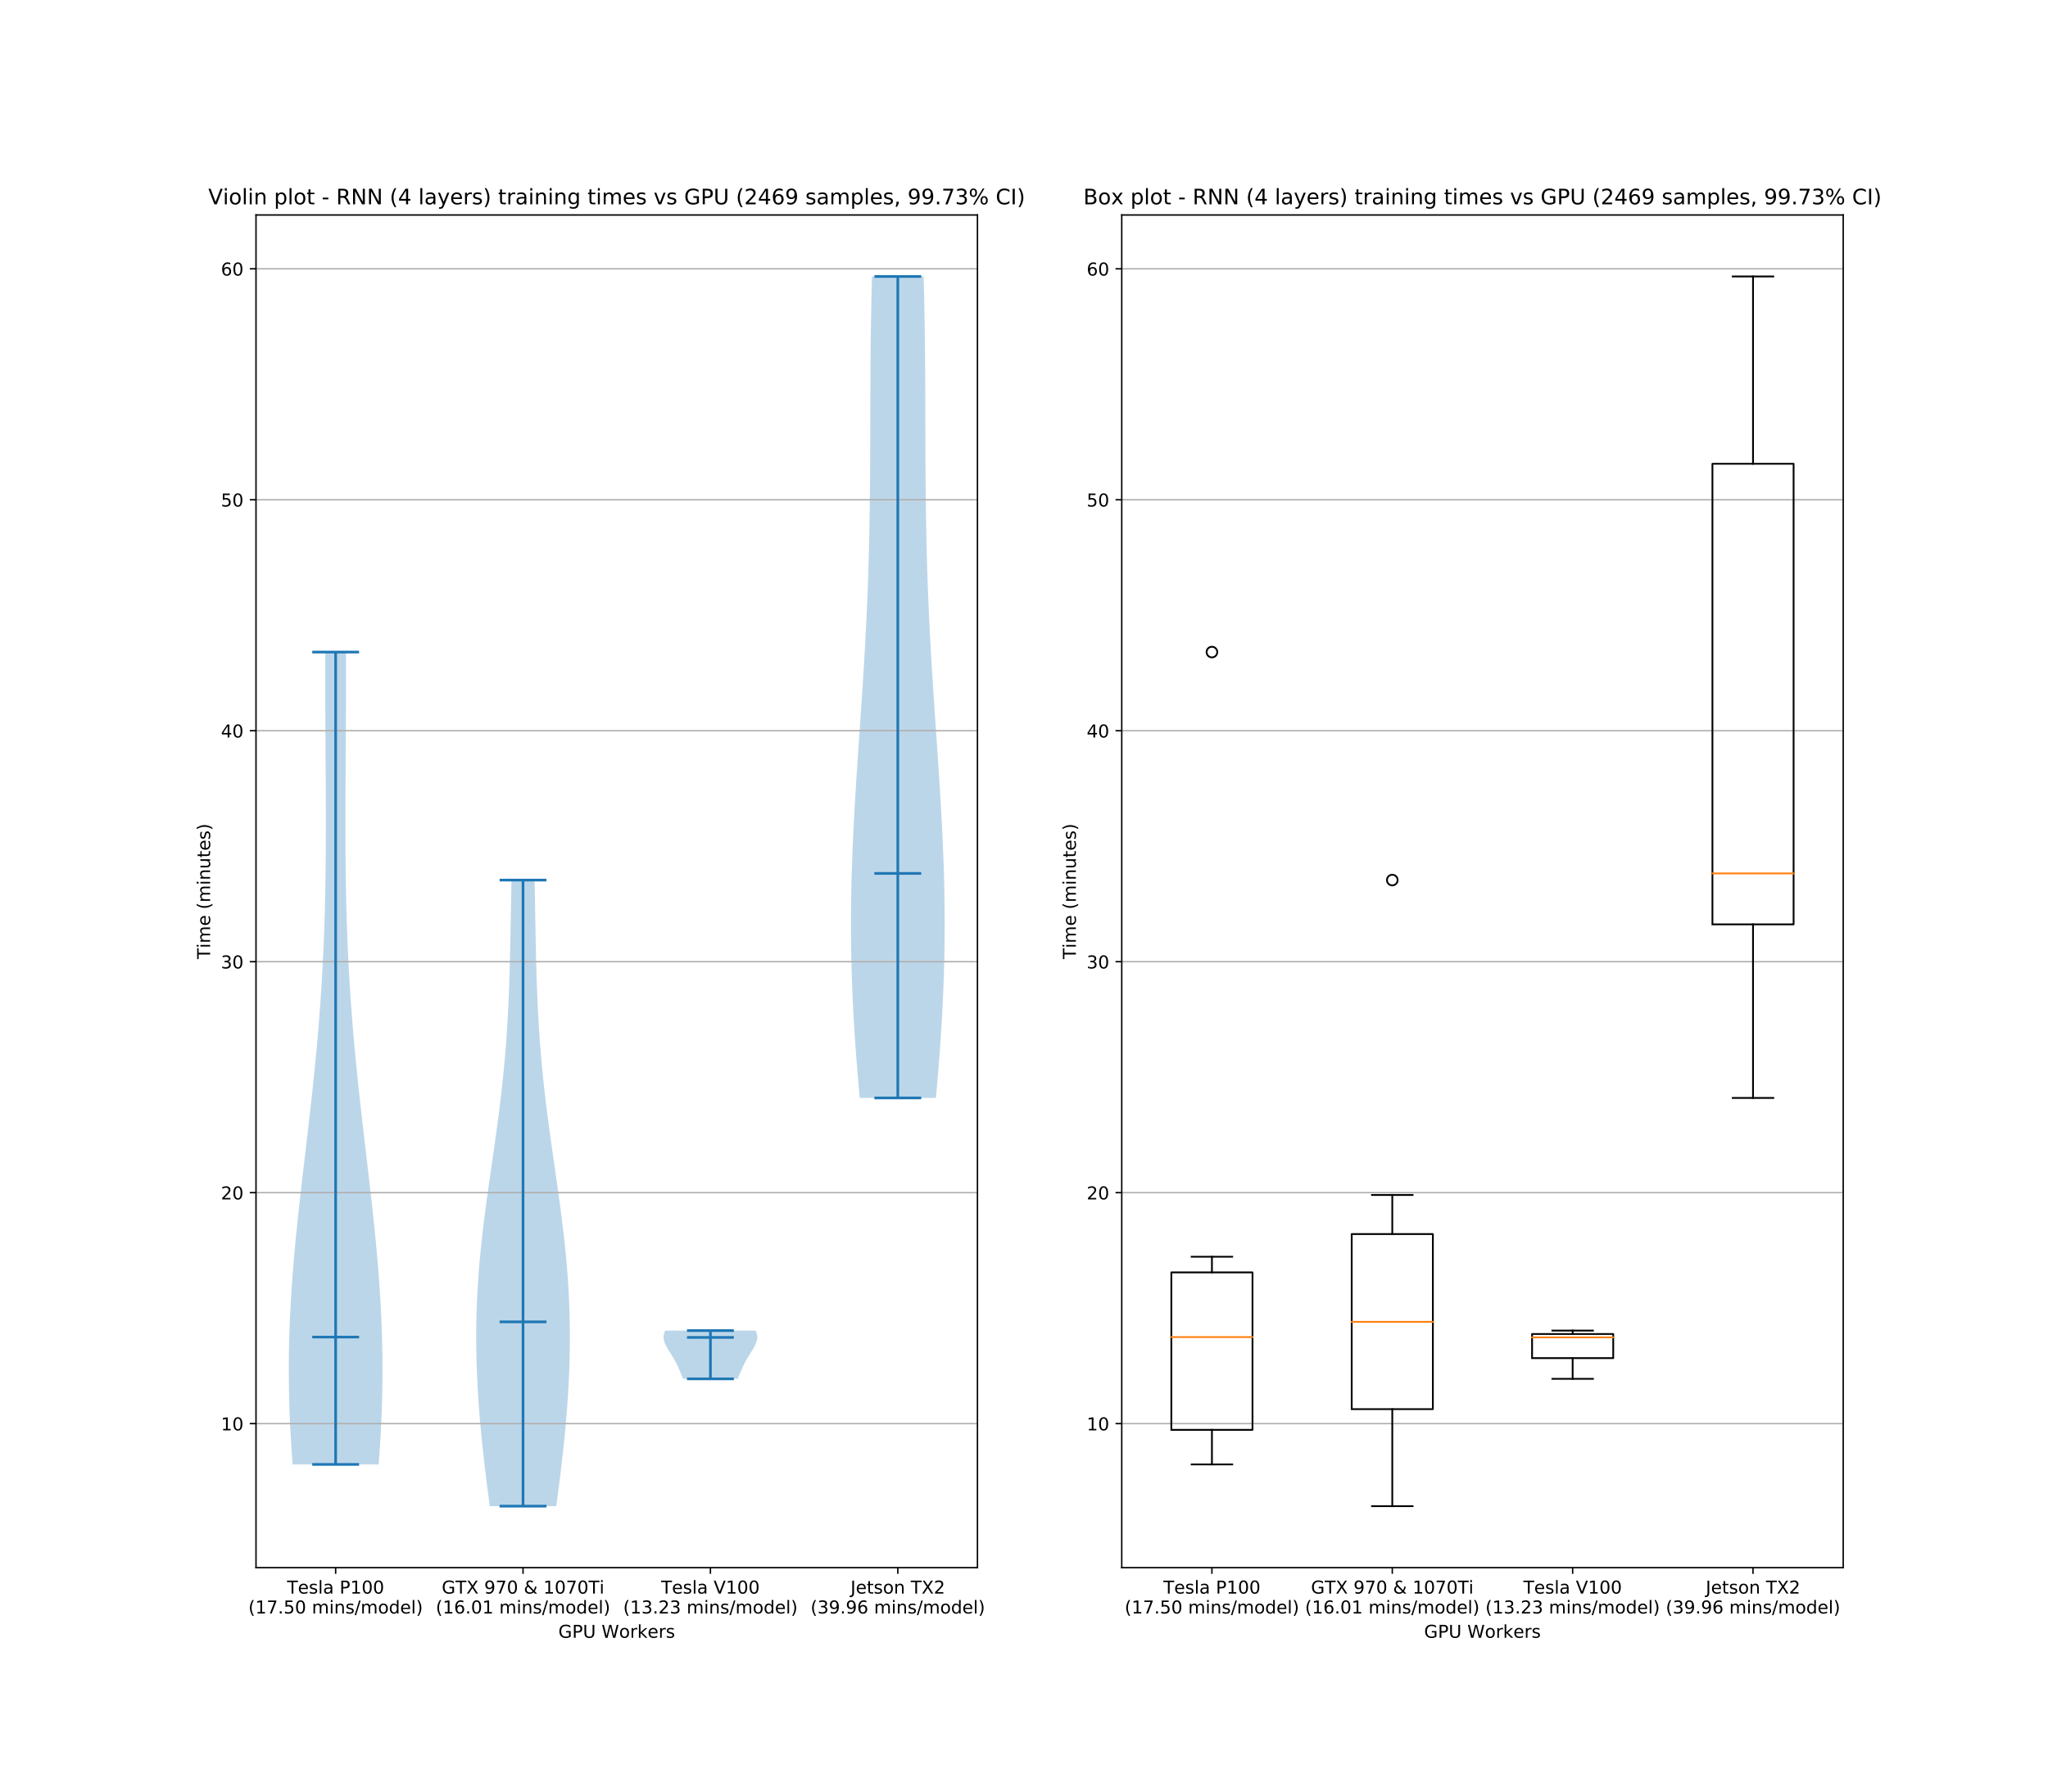 <?xml version="1.0" encoding="utf-8" standalone="no"?>
<!DOCTYPE svg PUBLIC "-//W3C//DTD SVG 1.1//EN"
  "http://www.w3.org/Graphics/SVG/1.1/DTD/svg11.dtd">
<!-- Created with matplotlib (https://matplotlib.org/) -->
<svg height="1008pt" version="1.1" viewBox="0 0 1152 1008" width="1152pt" xmlns="http://www.w3.org/2000/svg" xmlns:xlink="http://www.w3.org/1999/xlink">
 <defs>
  <style type="text/css">
*{stroke-linecap:butt;stroke-linejoin:round;white-space:pre;}
  </style>
 </defs>
 <g id="figure_1">
  <g id="patch_1">
   <path d="M 0 1008 
L 1152 1008 
L 1152 0 
L 0 0 
z
" style="fill:#ffffff;"/>
  </g>
  <g id="axes_1">
   <g id="patch_2">
    <path d="M 144 882 
L 549.818 882 
L 549.818 120.96 
L 144 120.96 
z
" style="fill:#ffffff;"/>
   </g>
   <g id="PolyCollection_1">
    <path clip-path="url(#p38a37849df)" d="M 212.992 823.929 
L 164.604 823.929 
L 164.258 819.312 
L 163.939 814.695 
L 163.648 810.079 
L 163.387 805.462 
L 163.156 800.845 
L 162.956 796.228 
L 162.789 791.612 
L 162.654 786.995 
L 162.552 782.378 
L 162.483 777.762 
L 162.448 773.145 
L 162.446 768.528 
L 162.479 763.911 
L 162.544 759.295 
L 162.643 754.678 
L 162.775 750.061 
L 162.939 745.445 
L 163.134 740.828 
L 163.361 736.211 
L 163.617 731.595 
L 163.901 726.978 
L 164.214 722.361 
L 164.552 717.744 
L 164.916 713.128 
L 165.304 708.511 
L 165.713 703.894 
L 166.143 699.278 
L 166.592 694.661 
L 167.059 690.044 
L 167.541 685.428 
L 168.036 680.811 
L 168.544 676.194 
L 169.062 671.577 
L 169.588 666.961 
L 170.122 662.344 
L 170.66 657.727 
L 171.201 653.111 
L 171.743 648.494 
L 172.286 643.877 
L 172.826 639.26 
L 173.363 634.644 
L 173.894 630.027 
L 174.419 625.41 
L 174.936 620.794 
L 175.444 616.177 
L 175.941 611.56 
L 176.427 606.944 
L 176.899 602.327 
L 177.358 597.71 
L 177.801 593.093 
L 178.229 588.477 
L 178.641 583.86 
L 179.036 579.243 
L 179.413 574.627 
L 179.772 570.01 
L 180.113 565.393 
L 180.436 560.777 
L 180.739 556.16 
L 181.024 551.543 
L 181.289 546.926 
L 181.536 542.31 
L 181.765 537.693 
L 181.975 533.076 
L 182.166 528.46 
L 182.341 523.843 
L 182.498 519.226 
L 182.638 514.609 
L 182.762 509.993 
L 182.871 505.376 
L 182.965 500.759 
L 183.045 496.143 
L 183.112 491.526 
L 183.166 486.909 
L 183.208 482.293 
L 183.24 477.676 
L 183.262 473.059 
L 183.275 468.442 
L 183.279 463.826 
L 183.277 459.209 
L 183.268 454.592 
L 183.253 449.976 
L 183.235 445.359 
L 183.212 440.742 
L 183.187 436.126 
L 183.16 431.509 
L 183.132 426.892 
L 183.104 422.275 
L 183.076 417.659 
L 183.05 413.042 
L 183.025 408.425 
L 183.003 403.809 
L 182.984 399.192 
L 182.969 394.575 
L 182.958 389.958 
L 182.952 385.342 
L 182.952 380.725 
L 182.956 376.108 
L 182.967 371.492 
L 182.984 366.875 
L 194.613 366.875 
L 194.613 366.875 
L 194.629 371.492 
L 194.64 376.108 
L 194.645 380.725 
L 194.644 385.342 
L 194.638 389.958 
L 194.627 394.575 
L 194.612 399.192 
L 194.593 403.809 
L 194.571 408.425 
L 194.547 413.042 
L 194.52 417.659 
L 194.492 422.275 
L 194.464 426.892 
L 194.436 431.509 
L 194.409 436.126 
L 194.384 440.742 
L 194.362 445.359 
L 194.343 449.976 
L 194.328 454.592 
L 194.32 459.209 
L 194.317 463.826 
L 194.322 468.442 
L 194.334 473.059 
L 194.356 477.676 
L 194.388 482.293 
L 194.43 486.909 
L 194.485 491.526 
L 194.551 496.143 
L 194.631 500.759 
L 194.725 505.376 
L 194.834 509.993 
L 194.958 514.609 
L 195.098 519.226 
L 195.255 523.843 
L 195.43 528.46 
L 195.622 533.076 
L 195.832 537.693 
L 196.06 542.31 
L 196.307 546.926 
L 196.573 551.543 
L 196.857 556.16 
L 197.161 560.777 
L 197.483 565.393 
L 197.824 570.01 
L 198.183 574.627 
L 198.56 579.243 
L 198.955 583.86 
L 199.367 588.477 
L 199.795 593.093 
L 200.239 597.71 
L 200.697 602.327 
L 201.17 606.944 
L 201.655 611.56 
L 202.152 616.177 
L 202.66 620.794 
L 203.177 625.41 
L 203.702 630.027 
L 204.234 634.644 
L 204.77 639.26 
L 205.311 643.877 
L 205.853 648.494 
L 206.395 653.111 
L 206.937 657.727 
L 207.475 662.344 
L 208.008 666.961 
L 208.534 671.577 
L 209.052 676.194 
L 209.56 680.811 
L 210.056 685.428 
L 210.538 690.044 
L 211.004 694.661 
L 211.453 699.278 
L 211.883 703.894 
L 212.293 708.511 
L 212.68 713.128 
L 213.044 717.744 
L 213.382 722.361 
L 213.695 726.978 
L 213.98 731.595 
L 214.236 736.211 
L 214.462 740.828 
L 214.657 745.445 
L 214.821 750.061 
L 214.953 754.678 
L 215.052 759.295 
L 215.118 763.911 
L 215.15 768.528 
L 215.149 773.145 
L 215.113 777.762 
L 215.045 782.378 
L 214.943 786.995 
L 214.807 791.612 
L 214.64 796.228 
L 214.44 800.845 
L 214.209 805.462 
L 213.948 810.079 
L 213.657 814.695 
L 213.338 819.312 
L 212.992 823.929 
z
" style="fill:#1f77b4;fill-opacity:0.3;"/>
   </g>
   <g id="PolyCollection_2">
    <path clip-path="url(#p38a37849df)" d="M 312.911 847.407 
L 275.499 847.407 
L 275.022 843.849 
L 274.552 840.291 
L 274.092 836.733 
L 273.641 833.175 
L 273.202 829.617 
L 272.773 826.059 
L 272.357 822.5 
L 271.955 818.942 
L 271.566 815.384 
L 271.192 811.826 
L 270.834 808.268 
L 270.492 804.71 
L 270.167 801.152 
L 269.861 797.593 
L 269.573 794.035 
L 269.305 790.477 
L 269.057 786.919 
L 268.83 783.361 
L 268.625 779.803 
L 268.443 776.245 
L 268.284 772.687 
L 268.149 769.128 
L 268.038 765.57 
L 267.953 762.012 
L 267.894 758.454 
L 267.86 754.896 
L 267.854 751.338 
L 267.874 747.78 
L 267.921 744.222 
L 267.996 740.663 
L 268.098 737.105 
L 268.228 733.547 
L 268.385 729.989 
L 268.568 726.431 
L 268.779 722.873 
L 269.016 719.315 
L 269.279 715.757 
L 269.566 712.198 
L 269.878 708.64 
L 270.213 705.082 
L 270.571 701.524 
L 270.949 697.966 
L 271.347 694.408 
L 271.764 690.85 
L 272.198 687.292 
L 272.647 683.733 
L 273.111 680.175 
L 273.586 676.617 
L 274.072 673.059 
L 274.567 669.501 
L 275.069 665.943 
L 275.576 662.385 
L 276.087 658.826 
L 276.598 655.268 
L 277.11 651.71 
L 277.62 648.152 
L 278.125 644.594 
L 278.625 641.036 
L 279.118 637.478 
L 279.603 633.92 
L 280.077 630.361 
L 280.54 626.803 
L 280.99 623.245 
L 281.426 619.687 
L 281.848 616.129 
L 282.253 612.571 
L 282.642 609.013 
L 283.014 605.455 
L 283.368 601.896 
L 283.704 598.338 
L 284.022 594.78 
L 284.321 591.222 
L 284.602 587.664 
L 284.864 584.106 
L 285.109 580.548 
L 285.336 576.99 
L 285.546 573.431 
L 285.74 569.873 
L 285.918 566.315 
L 286.081 562.757 
L 286.23 559.199 
L 286.366 555.641 
L 286.489 552.083 
L 286.602 548.524 
L 286.705 544.966 
L 286.8 541.408 
L 286.886 537.85 
L 286.966 534.292 
L 287.041 530.734 
L 287.111 527.176 
L 287.179 523.618 
L 287.244 520.059 
L 287.308 516.501 
L 287.372 512.943 
L 287.437 509.385 
L 287.504 505.827 
L 287.572 502.269 
L 287.644 498.711 
L 287.72 495.153 
L 300.691 495.153 
L 300.691 495.153 
L 300.767 498.711 
L 300.839 502.269 
L 300.907 505.827 
L 300.974 509.385 
L 301.039 512.943 
L 301.103 516.501 
L 301.167 520.059 
L 301.232 523.618 
L 301.299 527.176 
L 301.37 530.734 
L 301.445 534.292 
L 301.525 537.85 
L 301.611 541.408 
L 301.706 544.966 
L 301.809 548.524 
L 301.921 552.083 
L 302.045 555.641 
L 302.181 559.199 
L 302.33 562.757 
L 302.493 566.315 
L 302.671 569.873 
L 302.865 573.431 
L 303.075 576.99 
L 303.302 580.548 
L 303.547 584.106 
L 303.809 587.664 
L 304.09 591.222 
L 304.389 594.78 
L 304.707 598.338 
L 305.043 601.896 
L 305.397 605.455 
L 305.769 609.013 
L 306.158 612.571 
L 306.563 616.129 
L 306.984 619.687 
L 307.421 623.245 
L 307.871 626.803 
L 308.334 630.361 
L 308.808 633.92 
L 309.292 637.478 
L 309.785 641.036 
L 310.286 644.594 
L 310.791 648.152 
L 311.301 651.71 
L 311.812 655.268 
L 312.324 658.826 
L 312.835 662.385 
L 313.342 665.943 
L 313.844 669.501 
L 314.338 673.059 
L 314.825 676.617 
L 315.3 680.175 
L 315.763 683.733 
L 316.213 687.292 
L 316.647 690.85 
L 317.063 694.408 
L 317.462 697.966 
L 317.84 701.524 
L 318.198 705.082 
L 318.533 708.64 
L 318.845 712.198 
L 319.132 715.757 
L 319.395 719.315 
L 319.632 722.873 
L 319.842 726.431 
L 320.026 729.989 
L 320.183 733.547 
L 320.313 737.105 
L 320.415 740.663 
L 320.49 744.222 
L 320.537 747.78 
L 320.557 751.338 
L 320.551 754.896 
L 320.517 758.454 
L 320.458 762.012 
L 320.372 765.57 
L 320.262 769.128 
L 320.127 772.687 
L 319.968 776.245 
L 319.786 779.803 
L 319.581 783.361 
L 319.354 786.919 
L 319.106 790.477 
L 318.838 794.035 
L 318.55 797.593 
L 318.244 801.152 
L 317.919 804.71 
L 317.577 808.268 
L 317.219 811.826 
L 316.845 815.384 
L 316.456 818.942 
L 316.053 822.5 
L 315.638 826.059 
L 315.209 829.617 
L 314.77 833.175 
L 314.319 836.733 
L 313.859 840.291 
L 313.389 843.849 
L 312.911 847.407 
z
" style="fill:#1f77b4;fill-opacity:0.3;"/>
   </g>
   <g id="PolyCollection_3">
    <path clip-path="url(#p38a37849df)" d="M 414.895 775.776 
L 384.33 775.776 
L 384.201 775.502 
L 384.074 775.228 
L 383.949 774.953 
L 383.825 774.679 
L 383.703 774.405 
L 383.582 774.131 
L 383.462 773.857 
L 383.344 773.582 
L 383.226 773.308 
L 383.109 773.034 
L 382.993 772.76 
L 382.877 772.486 
L 382.761 772.211 
L 382.646 771.937 
L 382.53 771.663 
L 382.414 771.389 
L 382.298 771.115 
L 382.182 770.841 
L 382.064 770.566 
L 381.946 770.292 
L 381.827 770.018 
L 381.707 769.744 
L 381.585 769.47 
L 381.462 769.195 
L 381.338 768.921 
L 381.211 768.647 
L 381.084 768.373 
L 380.954 768.099 
L 380.822 767.824 
L 380.688 767.55 
L 380.552 767.276 
L 380.414 767.002 
L 380.273 766.728 
L 380.13 766.453 
L 379.985 766.179 
L 379.838 765.905 
L 379.688 765.631 
L 379.537 765.357 
L 379.382 765.082 
L 379.226 764.808 
L 379.068 764.534 
L 378.907 764.26 
L 378.745 763.986 
L 378.58 763.711 
L 378.414 763.437 
L 378.247 763.163 
L 378.078 762.889 
L 377.908 762.615 
L 377.736 762.34 
L 377.564 762.066 
L 377.392 761.792 
L 377.218 761.518 
L 377.045 761.244 
L 376.872 760.969 
L 376.699 760.695 
L 376.527 760.421 
L 376.356 760.147 
L 376.186 759.873 
L 376.017 759.599 
L 375.851 759.324 
L 375.686 759.05 
L 375.524 758.776 
L 375.365 758.502 
L 375.209 758.228 
L 375.057 757.953 
L 374.908 757.679 
L 374.764 757.405 
L 374.624 757.131 
L 374.489 756.857 
L 374.359 756.582 
L 374.235 756.308 
L 374.117 756.034 
L 374.005 755.76 
L 373.9 755.486 
L 373.802 755.211 
L 373.711 754.937 
L 373.627 754.663 
L 373.552 754.389 
L 373.484 754.115 
L 373.425 753.84 
L 373.375 753.566 
L 373.333 753.292 
L 373.301 753.018 
L 373.278 752.744 
L 373.264 752.469 
L 373.261 752.195 
L 373.267 751.921 
L 373.284 751.647 
L 373.311 751.373 
L 373.348 751.098 
L 373.395 750.824 
L 373.453 750.55 
L 373.522 750.276 
L 373.601 750.002 
L 373.692 749.727 
L 373.792 749.453 
L 373.904 749.179 
L 374.026 748.905 
L 374.159 748.631 
L 425.067 748.631 
L 425.067 748.631 
L 425.2 748.905 
L 425.322 749.179 
L 425.433 749.453 
L 425.534 749.727 
L 425.624 750.002 
L 425.703 750.276 
L 425.772 750.55 
L 425.83 750.824 
L 425.878 751.098 
L 425.915 751.373 
L 425.942 751.647 
L 425.958 751.921 
L 425.965 752.195 
L 425.961 752.469 
L 425.948 752.744 
L 425.925 753.018 
L 425.892 753.292 
L 425.851 753.566 
L 425.8 753.84 
L 425.741 754.115 
L 425.674 754.389 
L 425.598 754.663 
L 425.515 754.937 
L 425.424 755.211 
L 425.325 755.486 
L 425.22 755.76 
L 425.108 756.034 
L 424.99 756.308 
L 424.866 756.582 
L 424.737 756.857 
L 424.602 757.131 
L 424.462 757.405 
L 424.318 757.679 
L 424.169 757.953 
L 424.016 758.228 
L 423.861 758.502 
L 423.701 758.776 
L 423.539 759.05 
L 423.375 759.324 
L 423.208 759.599 
L 423.04 759.873 
L 422.87 760.147 
L 422.699 760.421 
L 422.526 760.695 
L 422.354 760.969 
L 422.18 761.244 
L 422.007 761.518 
L 421.834 761.792 
L 421.661 762.066 
L 421.489 762.34 
L 421.318 762.615 
L 421.148 762.889 
L 420.979 763.163 
L 420.811 763.437 
L 420.645 763.711 
L 420.481 763.986 
L 420.318 764.26 
L 420.158 764.534 
L 419.999 764.808 
L 419.843 765.082 
L 419.689 765.357 
L 419.537 765.631 
L 419.387 765.905 
L 419.24 766.179 
L 419.095 766.453 
L 418.952 766.728 
L 418.812 767.002 
L 418.674 767.276 
L 418.538 767.55 
L 418.404 767.824 
L 418.272 768.099 
L 418.142 768.373 
L 418.014 768.647 
L 417.888 768.921 
L 417.763 769.195 
L 417.64 769.47 
L 417.519 769.744 
L 417.398 770.018 
L 417.279 770.292 
L 417.161 770.566 
L 417.044 770.841 
L 416.927 771.115 
L 416.811 771.389 
L 416.695 771.663 
L 416.58 771.937 
L 416.464 772.211 
L 416.349 772.486 
L 416.233 772.76 
L 416.116 773.034 
L 415.999 773.308 
L 415.882 773.582 
L 415.763 773.857 
L 415.643 774.131 
L 415.523 774.405 
L 415.4 774.679 
L 415.277 774.953 
L 415.151 775.228 
L 415.024 775.502 
L 414.895 775.776 
z
" style="fill:#1f77b4;fill-opacity:0.3;"/>
   </g>
   <g id="PolyCollection_4">
    <path clip-path="url(#p38a37849df)" d="M 526.444 617.732 
L 483.596 617.732 
L 483.173 613.063 
L 482.763 608.395 
L 482.368 603.726 
L 481.989 599.058 
L 481.626 594.389 
L 481.281 589.721 
L 480.954 585.052 
L 480.646 580.384 
L 480.359 575.715 
L 480.092 571.047 
L 479.847 566.378 
L 479.623 561.71 
L 479.423 557.041 
L 479.245 552.373 
L 479.091 547.704 
L 478.961 543.036 
L 478.854 538.367 
L 478.772 533.699 
L 478.713 529.031 
L 478.679 524.362 
L 478.668 519.694 
L 478.681 515.025 
L 478.718 510.357 
L 478.777 505.688 
L 478.858 501.02 
L 478.961 496.351 
L 479.086 491.683 
L 479.23 487.014 
L 479.395 482.346 
L 479.577 477.677 
L 479.778 473.009 
L 479.995 468.34 
L 480.227 463.672 
L 480.474 459.003 
L 480.734 454.335 
L 481.006 449.667 
L 481.288 444.998 
L 481.58 440.33 
L 481.88 435.661 
L 482.186 430.993 
L 482.498 426.324 
L 482.814 421.656 
L 483.132 416.987 
L 483.452 412.319 
L 483.771 407.65 
L 484.09 402.982 
L 484.406 398.313 
L 484.719 393.645 
L 485.026 388.976 
L 485.328 384.308 
L 485.623 379.639 
L 485.911 374.971 
L 486.189 370.302 
L 486.458 365.634 
L 486.717 360.966 
L 486.965 356.297 
L 487.202 351.629 
L 487.426 346.96 
L 487.639 342.292 
L 487.839 337.623 
L 488.026 332.955 
L 488.2 328.286 
L 488.362 323.618 
L 488.51 318.949 
L 488.646 314.281 
L 488.77 309.612 
L 488.881 304.944 
L 488.981 300.275 
L 489.07 295.607 
L 489.148 290.938 
L 489.216 286.27 
L 489.275 281.601 
L 489.325 276.933 
L 489.368 272.265 
L 489.403 267.596 
L 489.433 262.928 
L 489.457 258.259 
L 489.477 253.591 
L 489.493 248.922 
L 489.508 244.254 
L 489.521 239.585 
L 489.533 234.917 
L 489.547 230.248 
L 489.561 225.58 
L 489.578 220.911 
L 489.599 216.243 
L 489.623 211.574 
L 489.653 206.906 
L 489.688 202.237 
L 489.73 197.569 
L 489.779 192.901 
L 489.836 188.232 
L 489.902 183.564 
L 489.976 178.895 
L 490.06 174.227 
L 490.154 169.558 
L 490.258 164.89 
L 490.373 160.221 
L 490.498 155.553 
L 519.542 155.553 
L 519.542 155.553 
L 519.668 160.221 
L 519.782 164.89 
L 519.886 169.558 
L 519.98 174.227 
L 520.064 178.895 
L 520.138 183.564 
L 520.204 188.232 
L 520.261 192.901 
L 520.31 197.569 
L 520.352 202.237 
L 520.387 206.906 
L 520.417 211.574 
L 520.442 216.243 
L 520.462 220.911 
L 520.479 225.58 
L 520.494 230.248 
L 520.507 234.917 
L 520.519 239.585 
L 520.532 244.254 
L 520.547 248.922 
L 520.563 253.591 
L 520.583 258.259 
L 520.608 262.928 
L 520.637 267.596 
L 520.673 272.265 
L 520.715 276.933 
L 520.765 281.601 
L 520.824 286.27 
L 520.892 290.938 
L 520.97 295.607 
L 521.059 300.275 
L 521.159 304.944 
L 521.27 309.612 
L 521.394 314.281 
L 521.53 318.949 
L 521.678 323.618 
L 521.84 328.286 
L 522.014 332.955 
L 522.201 337.623 
L 522.401 342.292 
L 522.614 346.96 
L 522.838 351.629 
L 523.075 356.297 
L 523.323 360.966 
L 523.582 365.634 
L 523.851 370.302 
L 524.129 374.971 
L 524.417 379.639 
L 524.712 384.308 
L 525.014 388.976 
L 525.321 393.645 
L 525.634 398.313 
L 525.95 402.982 
L 526.269 407.65 
L 526.588 412.319 
L 526.908 416.987 
L 527.227 421.656 
L 527.542 426.324 
L 527.854 430.993 
L 528.161 435.661 
L 528.46 440.33 
L 528.752 444.998 
L 529.034 449.667 
L 529.306 454.335 
L 529.566 459.003 
L 529.813 463.672 
L 530.045 468.34 
L 530.262 473.009 
L 530.463 477.677 
L 530.645 482.346 
L 530.81 487.014 
L 530.954 491.683 
L 531.079 496.351 
L 531.182 501.02 
L 531.263 505.688 
L 531.323 510.357 
L 531.359 515.025 
L 531.372 519.694 
L 531.361 524.362 
L 531.327 529.031 
L 531.268 533.699 
L 531.186 538.367 
L 531.079 543.036 
L 530.949 547.704 
L 530.795 552.373 
L 530.617 557.041 
L 530.417 561.71 
L 530.194 566.378 
L 529.948 571.047 
L 529.682 575.715 
L 529.394 580.384 
L 529.086 585.052 
L 528.759 589.721 
L 528.414 594.389 
L 528.051 599.058 
L 527.672 603.726 
L 527.277 608.395 
L 526.867 613.063 
L 526.444 617.732 
z
" style="fill:#1f77b4;fill-opacity:0.3;"/>
   </g>
   <g id="matplotlib.axis_1">
    <g id="xtick_1">
     <g id="line2d_1">
      <defs>
       <path d="M 0 0 
L 0 3.5 
" id="mfaea8d972a" style="stroke:#000000;stroke-width:0.8;"/>
      </defs>
      <g>
       <use style="stroke:#000000;stroke-width:0.8;" x="188.798" xlink:href="#mfaea8d972a" y="882"/>
      </g>
     </g>
     <g id="text_1">
      <!-- Tesla P100 -->
      <defs>
       <path d="M -0.297 72.906 
L 61.375 72.906 
L 61.375 64.594 
L 35.5 64.594 
L 35.5 0 
L 25.594 0 
L 25.594 64.594 
L -0.297 64.594 
z
" id="DejaVuSans-84"/>
       <path d="M 56.203 29.594 
L 56.203 25.203 
L 14.891 25.203 
Q 15.484 15.922 20.484 11.062 
Q 25.484 6.203 34.422 6.203 
Q 39.594 6.203 44.453 7.469 
Q 49.312 8.734 54.109 11.281 
L 54.109 2.781 
Q 49.266 0.734 44.188 -0.344 
Q 39.109 -1.422 33.891 -1.422 
Q 20.797 -1.422 13.156 6.188 
Q 5.516 13.812 5.516 26.812 
Q 5.516 40.234 12.766 48.109 
Q 20.016 56 32.328 56 
Q 43.359 56 49.781 48.891 
Q 56.203 41.797 56.203 29.594 
z
M 47.219 32.234 
Q 47.125 39.594 43.094 43.984 
Q 39.062 48.391 32.422 48.391 
Q 24.906 48.391 20.391 44.141 
Q 15.875 39.891 15.188 32.172 
z
" id="DejaVuSans-101"/>
       <path d="M 44.281 53.078 
L 44.281 44.578 
Q 40.484 46.531 36.375 47.5 
Q 32.281 48.484 27.875 48.484 
Q 21.188 48.484 17.844 46.438 
Q 14.5 44.391 14.5 40.281 
Q 14.5 37.156 16.891 35.375 
Q 19.281 33.594 26.516 31.984 
L 29.594 31.297 
Q 39.156 29.25 43.188 25.516 
Q 47.219 21.781 47.219 15.094 
Q 47.219 7.469 41.188 3.016 
Q 35.156 -1.422 24.609 -1.422 
Q 20.219 -1.422 15.453 -0.562 
Q 10.688 0.297 5.422 2 
L 5.422 11.281 
Q 10.406 8.688 15.234 7.391 
Q 20.062 6.109 24.812 6.109 
Q 31.156 6.109 34.562 8.281 
Q 37.984 10.453 37.984 14.406 
Q 37.984 18.062 35.516 20.016 
Q 33.062 21.969 24.703 23.781 
L 21.578 24.516 
Q 13.234 26.266 9.516 29.906 
Q 5.812 33.547 5.812 39.891 
Q 5.812 47.609 11.281 51.797 
Q 16.75 56 26.812 56 
Q 31.781 56 36.172 55.266 
Q 40.578 54.547 44.281 53.078 
z
" id="DejaVuSans-115"/>
       <path d="M 9.422 75.984 
L 18.406 75.984 
L 18.406 0 
L 9.422 0 
z
" id="DejaVuSans-108"/>
       <path d="M 34.281 27.484 
Q 23.391 27.484 19.188 25 
Q 14.984 22.516 14.984 16.5 
Q 14.984 11.719 18.141 8.906 
Q 21.297 6.109 26.703 6.109 
Q 34.188 6.109 38.703 11.406 
Q 43.219 16.703 43.219 25.484 
L 43.219 27.484 
z
M 52.203 31.203 
L 52.203 0 
L 43.219 0 
L 43.219 8.297 
Q 40.141 3.328 35.547 0.953 
Q 30.953 -1.422 24.312 -1.422 
Q 15.922 -1.422 10.953 3.297 
Q 6 8.016 6 15.922 
Q 6 25.141 12.172 29.828 
Q 18.359 34.516 30.609 34.516 
L 43.219 34.516 
L 43.219 35.406 
Q 43.219 41.609 39.141 45 
Q 35.062 48.391 27.688 48.391 
Q 23 48.391 18.547 47.266 
Q 14.109 46.141 10.016 43.891 
L 10.016 52.203 
Q 14.938 54.109 19.578 55.047 
Q 24.219 56 28.609 56 
Q 40.484 56 46.344 49.844 
Q 52.203 43.703 52.203 31.203 
z
" id="DejaVuSans-97"/>
       <path id="DejaVuSans-32"/>
       <path d="M 19.672 64.797 
L 19.672 37.406 
L 32.078 37.406 
Q 38.969 37.406 42.719 40.969 
Q 46.484 44.531 46.484 51.125 
Q 46.484 57.672 42.719 61.234 
Q 38.969 64.797 32.078 64.797 
z
M 9.812 72.906 
L 32.078 72.906 
Q 44.344 72.906 50.609 67.359 
Q 56.891 61.812 56.891 51.125 
Q 56.891 40.328 50.609 34.812 
Q 44.344 29.297 32.078 29.297 
L 19.672 29.297 
L 19.672 0 
L 9.812 0 
z
" id="DejaVuSans-80"/>
       <path d="M 12.406 8.297 
L 28.516 8.297 
L 28.516 63.922 
L 10.984 60.406 
L 10.984 69.391 
L 28.422 72.906 
L 38.281 72.906 
L 38.281 8.297 
L 54.391 8.297 
L 54.391 0 
L 12.406 0 
z
" id="DejaVuSans-49"/>
       <path d="M 31.781 66.406 
Q 24.172 66.406 20.328 58.906 
Q 16.5 51.422 16.5 36.375 
Q 16.5 21.391 20.328 13.891 
Q 24.172 6.391 31.781 6.391 
Q 39.453 6.391 43.281 13.891 
Q 47.125 21.391 47.125 36.375 
Q 47.125 51.422 43.281 58.906 
Q 39.453 66.406 31.781 66.406 
z
M 31.781 74.219 
Q 44.047 74.219 50.516 64.516 
Q 56.984 54.828 56.984 36.375 
Q 56.984 17.969 50.516 8.266 
Q 44.047 -1.422 31.781 -1.422 
Q 19.531 -1.422 13.062 8.266 
Q 6.594 17.969 6.594 36.375 
Q 6.594 54.828 13.062 64.516 
Q 19.531 74.219 31.781 74.219 
z
" id="DejaVuSans-48"/>
      </defs>
      <g transform="translate(161.475 896.598)scale(0.1 -0.1)">
       <use xlink:href="#DejaVuSans-84"/>
       <use x="60.818" xlink:href="#DejaVuSans-101"/>
       <use x="122.342" xlink:href="#DejaVuSans-115"/>
       <use x="174.441" xlink:href="#DejaVuSans-108"/>
       <use x="202.225" xlink:href="#DejaVuSans-97"/>
       <use x="263.504" xlink:href="#DejaVuSans-32"/>
       <use x="295.291" xlink:href="#DejaVuSans-80"/>
       <use x="355.594" xlink:href="#DejaVuSans-49"/>
       <use x="419.217" xlink:href="#DejaVuSans-48"/>
       <use x="482.84" xlink:href="#DejaVuSans-48"/>
      </g>
      <!-- (17.50 mins/model) -->
      <defs>
       <path d="M 31 75.875 
Q 24.469 64.656 21.281 53.656 
Q 18.109 42.672 18.109 31.391 
Q 18.109 20.125 21.312 9.062 
Q 24.516 -2 31 -13.188 
L 23.188 -13.188 
Q 15.875 -1.703 12.234 9.375 
Q 8.594 20.453 8.594 31.391 
Q 8.594 42.281 12.203 53.312 
Q 15.828 64.359 23.188 75.875 
z
" id="DejaVuSans-40"/>
       <path d="M 8.203 72.906 
L 55.078 72.906 
L 55.078 68.703 
L 28.609 0 
L 18.312 0 
L 43.219 64.594 
L 8.203 64.594 
z
" id="DejaVuSans-55"/>
       <path d="M 10.688 12.406 
L 21 12.406 
L 21 0 
L 10.688 0 
z
" id="DejaVuSans-46"/>
       <path d="M 10.797 72.906 
L 49.516 72.906 
L 49.516 64.594 
L 19.828 64.594 
L 19.828 46.734 
Q 21.969 47.469 24.109 47.828 
Q 26.266 48.188 28.422 48.188 
Q 40.625 48.188 47.75 41.5 
Q 54.891 34.812 54.891 23.391 
Q 54.891 11.625 47.562 5.094 
Q 40.234 -1.422 26.906 -1.422 
Q 22.312 -1.422 17.547 -0.641 
Q 12.797 0.141 7.719 1.703 
L 7.719 11.625 
Q 12.109 9.234 16.797 8.062 
Q 21.484 6.891 26.703 6.891 
Q 35.156 6.891 40.078 11.328 
Q 45.016 15.766 45.016 23.391 
Q 45.016 31 40.078 35.438 
Q 35.156 39.891 26.703 39.891 
Q 22.75 39.891 18.812 39.016 
Q 14.891 38.141 10.797 36.281 
z
" id="DejaVuSans-53"/>
       <path d="M 52 44.188 
Q 55.375 50.25 60.062 53.125 
Q 64.75 56 71.094 56 
Q 79.641 56 84.281 50.016 
Q 88.922 44.047 88.922 33.016 
L 88.922 0 
L 79.891 0 
L 79.891 32.719 
Q 79.891 40.578 77.094 44.375 
Q 74.312 48.188 68.609 48.188 
Q 61.625 48.188 57.562 43.547 
Q 53.516 38.922 53.516 30.906 
L 53.516 0 
L 44.484 0 
L 44.484 32.719 
Q 44.484 40.625 41.703 44.406 
Q 38.922 48.188 33.109 48.188 
Q 26.219 48.188 22.156 43.531 
Q 18.109 38.875 18.109 30.906 
L 18.109 0 
L 9.078 0 
L 9.078 54.688 
L 18.109 54.688 
L 18.109 46.188 
Q 21.188 51.219 25.484 53.609 
Q 29.781 56 35.688 56 
Q 41.656 56 45.828 52.969 
Q 50 49.953 52 44.188 
z
" id="DejaVuSans-109"/>
       <path d="M 9.422 54.688 
L 18.406 54.688 
L 18.406 0 
L 9.422 0 
z
M 9.422 75.984 
L 18.406 75.984 
L 18.406 64.594 
L 9.422 64.594 
z
" id="DejaVuSans-105"/>
       <path d="M 54.891 33.016 
L 54.891 0 
L 45.906 0 
L 45.906 32.719 
Q 45.906 40.484 42.875 44.328 
Q 39.844 48.188 33.797 48.188 
Q 26.516 48.188 22.312 43.547 
Q 18.109 38.922 18.109 30.906 
L 18.109 0 
L 9.078 0 
L 9.078 54.688 
L 18.109 54.688 
L 18.109 46.188 
Q 21.344 51.125 25.703 53.562 
Q 30.078 56 35.797 56 
Q 45.219 56 50.047 50.172 
Q 54.891 44.344 54.891 33.016 
z
" id="DejaVuSans-110"/>
       <path d="M 25.391 72.906 
L 33.688 72.906 
L 8.297 -9.281 
L 0 -9.281 
z
" id="DejaVuSans-47"/>
       <path d="M 30.609 48.391 
Q 23.391 48.391 19.188 42.75 
Q 14.984 37.109 14.984 27.297 
Q 14.984 17.484 19.156 11.844 
Q 23.344 6.203 30.609 6.203 
Q 37.797 6.203 41.984 11.859 
Q 46.188 17.531 46.188 27.297 
Q 46.188 37.016 41.984 42.703 
Q 37.797 48.391 30.609 48.391 
z
M 30.609 56 
Q 42.328 56 49.016 48.375 
Q 55.719 40.766 55.719 27.297 
Q 55.719 13.875 49.016 6.219 
Q 42.328 -1.422 30.609 -1.422 
Q 18.844 -1.422 12.172 6.219 
Q 5.516 13.875 5.516 27.297 
Q 5.516 40.766 12.172 48.375 
Q 18.844 56 30.609 56 
z
" id="DejaVuSans-111"/>
       <path d="M 45.406 46.391 
L 45.406 75.984 
L 54.391 75.984 
L 54.391 0 
L 45.406 0 
L 45.406 8.203 
Q 42.578 3.328 38.25 0.953 
Q 33.938 -1.422 27.875 -1.422 
Q 17.969 -1.422 11.734 6.484 
Q 5.516 14.406 5.516 27.297 
Q 5.516 40.188 11.734 48.094 
Q 17.969 56 27.875 56 
Q 33.938 56 38.25 53.625 
Q 42.578 51.266 45.406 46.391 
z
M 14.797 27.297 
Q 14.797 17.391 18.875 11.75 
Q 22.953 6.109 30.078 6.109 
Q 37.203 6.109 41.297 11.75 
Q 45.406 17.391 45.406 27.297 
Q 45.406 37.203 41.297 42.844 
Q 37.203 48.484 30.078 48.484 
Q 22.953 48.484 18.875 42.844 
Q 14.797 37.203 14.797 27.297 
z
" id="DejaVuSans-100"/>
       <path d="M 8.016 75.875 
L 15.828 75.875 
Q 23.141 64.359 26.781 53.312 
Q 30.422 42.281 30.422 31.391 
Q 30.422 20.453 26.781 9.375 
Q 23.141 -1.703 15.828 -13.188 
L 8.016 -13.188 
Q 14.5 -2 17.703 9.062 
Q 20.906 20.125 20.906 31.391 
Q 20.906 42.672 17.703 53.656 
Q 14.5 64.656 8.016 75.875 
z
" id="DejaVuSans-41"/>
      </defs>
      <g transform="translate(139.707 907.796)scale(0.1 -0.1)">
       <use xlink:href="#DejaVuSans-40"/>
       <use x="39.014" xlink:href="#DejaVuSans-49"/>
       <use x="102.637" xlink:href="#DejaVuSans-55"/>
       <use x="166.26" xlink:href="#DejaVuSans-46"/>
       <use x="198.047" xlink:href="#DejaVuSans-53"/>
       <use x="261.67" xlink:href="#DejaVuSans-48"/>
       <use x="325.293" xlink:href="#DejaVuSans-32"/>
       <use x="357.08" xlink:href="#DejaVuSans-109"/>
       <use x="454.492" xlink:href="#DejaVuSans-105"/>
       <use x="482.275" xlink:href="#DejaVuSans-110"/>
       <use x="545.654" xlink:href="#DejaVuSans-115"/>
       <use x="597.754" xlink:href="#DejaVuSans-47"/>
       <use x="631.445" xlink:href="#DejaVuSans-109"/>
       <use x="728.857" xlink:href="#DejaVuSans-111"/>
       <use x="790.039" xlink:href="#DejaVuSans-100"/>
       <use x="853.516" xlink:href="#DejaVuSans-101"/>
       <use x="915.039" xlink:href="#DejaVuSans-108"/>
       <use x="942.822" xlink:href="#DejaVuSans-41"/>
      </g>
     </g>
    </g>
    <g id="xtick_2">
     <g id="line2d_2">
      <g>
       <use style="stroke:#000000;stroke-width:0.8;" x="294.205" xlink:href="#mfaea8d972a" y="882"/>
      </g>
     </g>
     <g id="text_2">
      <!-- GTX 970 &amp; 1070Ti -->
      <defs>
       <path d="M 59.516 10.406 
L 59.516 29.984 
L 43.406 29.984 
L 43.406 38.094 
L 69.281 38.094 
L 69.281 6.781 
Q 63.578 2.734 56.688 0.656 
Q 49.812 -1.422 42 -1.422 
Q 24.906 -1.422 15.25 8.562 
Q 5.609 18.562 5.609 36.375 
Q 5.609 54.25 15.25 64.234 
Q 24.906 74.219 42 74.219 
Q 49.125 74.219 55.547 72.453 
Q 61.969 70.703 67.391 67.281 
L 67.391 56.781 
Q 61.922 61.422 55.766 63.766 
Q 49.609 66.109 42.828 66.109 
Q 29.438 66.109 22.719 58.641 
Q 16.016 51.172 16.016 36.375 
Q 16.016 21.625 22.719 14.156 
Q 29.438 6.688 42.828 6.688 
Q 48.047 6.688 52.141 7.594 
Q 56.25 8.5 59.516 10.406 
z
" id="DejaVuSans-71"/>
       <path d="M 6.297 72.906 
L 16.891 72.906 
L 35.016 45.797 
L 53.219 72.906 
L 63.812 72.906 
L 40.375 37.891 
L 65.375 0 
L 54.781 0 
L 34.281 31 
L 13.625 0 
L 2.984 0 
L 29 38.922 
z
" id="DejaVuSans-88"/>
       <path d="M 10.984 1.516 
L 10.984 10.5 
Q 14.703 8.734 18.5 7.812 
Q 22.312 6.891 25.984 6.891 
Q 35.75 6.891 40.891 13.453 
Q 46.047 20.016 46.781 33.406 
Q 43.953 29.203 39.594 26.953 
Q 35.25 24.703 29.984 24.703 
Q 19.047 24.703 12.672 31.312 
Q 6.297 37.938 6.297 49.422 
Q 6.297 60.641 12.938 67.422 
Q 19.578 74.219 30.609 74.219 
Q 43.266 74.219 49.922 64.516 
Q 56.594 54.828 56.594 36.375 
Q 56.594 19.141 48.406 8.859 
Q 40.234 -1.422 26.422 -1.422 
Q 22.703 -1.422 18.891 -0.688 
Q 15.094 0.047 10.984 1.516 
z
M 30.609 32.422 
Q 37.25 32.422 41.125 36.953 
Q 45.016 41.5 45.016 49.422 
Q 45.016 57.281 41.125 61.844 
Q 37.25 66.406 30.609 66.406 
Q 23.969 66.406 20.094 61.844 
Q 16.219 57.281 16.219 49.422 
Q 16.219 41.5 20.094 36.953 
Q 23.969 32.422 30.609 32.422 
z
" id="DejaVuSans-57"/>
       <path d="M 24.312 39.203 
Q 19.875 35.25 17.797 31.312 
Q 15.719 27.391 15.719 23.094 
Q 15.719 15.969 20.891 11.234 
Q 26.078 6.5 33.891 6.5 
Q 38.531 6.5 42.578 8.031 
Q 46.625 9.578 50.203 12.703 
z
M 31.203 44.672 
L 56 19.281 
Q 58.891 23.641 60.5 28.594 
Q 62.109 33.547 62.406 39.109 
L 71.484 39.109 
Q 70.906 32.672 68.359 26.359 
Q 65.828 20.062 61.281 13.922 
L 74.906 0 
L 62.594 0 
L 55.609 7.172 
Q 50.531 2.828 44.969 0.703 
Q 39.406 -1.422 33.016 -1.422 
Q 21.234 -1.422 13.766 5.297 
Q 6.297 12.016 6.297 22.516 
Q 6.297 28.766 9.562 34.25 
Q 12.844 39.75 19.391 44.578 
Q 17.047 47.656 15.812 50.703 
Q 14.594 53.766 14.594 56.688 
Q 14.594 64.594 20.016 69.406 
Q 25.438 74.219 34.422 74.219 
Q 38.484 74.219 42.5 73.344 
Q 46.531 72.469 50.688 70.703 
L 50.688 61.812 
Q 46.438 64.109 42.578 65.297 
Q 38.719 66.5 35.406 66.5 
Q 30.281 66.5 27.078 63.781 
Q 23.875 61.078 23.875 56.781 
Q 23.875 54.297 25.312 51.781 
Q 26.766 49.266 31.203 44.672 
z
" id="DejaVuSans-38"/>
      </defs>
      <g transform="translate(248.479 896.598)scale(0.1 -0.1)">
       <use xlink:href="#DejaVuSans-71"/>
       <use x="77.443" xlink:href="#DejaVuSans-84"/>
       <use x="138.527" xlink:href="#DejaVuSans-88"/>
       <use x="207.033" xlink:href="#DejaVuSans-32"/>
       <use x="238.82" xlink:href="#DejaVuSans-57"/>
       <use x="302.443" xlink:href="#DejaVuSans-55"/>
       <use x="366.066" xlink:href="#DejaVuSans-48"/>
       <use x="429.689" xlink:href="#DejaVuSans-32"/>
       <use x="461.477" xlink:href="#DejaVuSans-38"/>
       <use x="539.455" xlink:href="#DejaVuSans-32"/>
       <use x="571.242" xlink:href="#DejaVuSans-49"/>
       <use x="634.865" xlink:href="#DejaVuSans-48"/>
       <use x="698.488" xlink:href="#DejaVuSans-55"/>
       <use x="762.111" xlink:href="#DejaVuSans-48"/>
       <use x="825.734" xlink:href="#DejaVuSans-84"/>
       <use x="886.771" xlink:href="#DejaVuSans-105"/>
      </g>
      <!-- (16.01 mins/model) -->
      <defs>
       <path d="M 33.016 40.375 
Q 26.375 40.375 22.484 35.828 
Q 18.609 31.297 18.609 23.391 
Q 18.609 15.531 22.484 10.953 
Q 26.375 6.391 33.016 6.391 
Q 39.656 6.391 43.531 10.953 
Q 47.406 15.531 47.406 23.391 
Q 47.406 31.297 43.531 35.828 
Q 39.656 40.375 33.016 40.375 
z
M 52.594 71.297 
L 52.594 62.312 
Q 48.875 64.062 45.094 64.984 
Q 41.312 65.922 37.594 65.922 
Q 27.828 65.922 22.672 59.328 
Q 17.531 52.734 16.797 39.406 
Q 19.672 43.656 24.016 45.922 
Q 28.375 48.188 33.594 48.188 
Q 44.578 48.188 50.953 41.516 
Q 57.328 34.859 57.328 23.391 
Q 57.328 12.156 50.688 5.359 
Q 44.047 -1.422 33.016 -1.422 
Q 20.359 -1.422 13.672 8.266 
Q 6.984 17.969 6.984 36.375 
Q 6.984 53.656 15.188 63.938 
Q 23.391 74.219 37.203 74.219 
Q 40.922 74.219 44.703 73.484 
Q 48.484 72.75 52.594 71.297 
z
" id="DejaVuSans-54"/>
      </defs>
      <g transform="translate(245.114 907.796)scale(0.1 -0.1)">
       <use xlink:href="#DejaVuSans-40"/>
       <use x="39.014" xlink:href="#DejaVuSans-49"/>
       <use x="102.637" xlink:href="#DejaVuSans-54"/>
       <use x="166.26" xlink:href="#DejaVuSans-46"/>
       <use x="198.047" xlink:href="#DejaVuSans-48"/>
       <use x="261.67" xlink:href="#DejaVuSans-49"/>
       <use x="325.293" xlink:href="#DejaVuSans-32"/>
       <use x="357.08" xlink:href="#DejaVuSans-109"/>
       <use x="454.492" xlink:href="#DejaVuSans-105"/>
       <use x="482.275" xlink:href="#DejaVuSans-110"/>
       <use x="545.654" xlink:href="#DejaVuSans-115"/>
       <use x="597.754" xlink:href="#DejaVuSans-47"/>
       <use x="631.445" xlink:href="#DejaVuSans-109"/>
       <use x="728.857" xlink:href="#DejaVuSans-111"/>
       <use x="790.039" xlink:href="#DejaVuSans-100"/>
       <use x="853.516" xlink:href="#DejaVuSans-101"/>
       <use x="915.039" xlink:href="#DejaVuSans-108"/>
       <use x="942.822" xlink:href="#DejaVuSans-41"/>
      </g>
     </g>
    </g>
    <g id="xtick_3">
     <g id="line2d_3">
      <g>
       <use style="stroke:#000000;stroke-width:0.8;" x="399.613" xlink:href="#mfaea8d972a" y="882"/>
      </g>
     </g>
     <g id="text_3">
      <!-- Tesla V100 -->
      <defs>
       <path d="M 28.609 0 
L 0.781 72.906 
L 11.078 72.906 
L 34.188 11.531 
L 57.328 72.906 
L 67.578 72.906 
L 39.797 0 
z
" id="DejaVuSans-86"/>
      </defs>
      <g transform="translate(371.885 896.598)scale(0.1 -0.1)">
       <use xlink:href="#DejaVuSans-84"/>
       <use x="60.818" xlink:href="#DejaVuSans-101"/>
       <use x="122.342" xlink:href="#DejaVuSans-115"/>
       <use x="174.441" xlink:href="#DejaVuSans-108"/>
       <use x="202.225" xlink:href="#DejaVuSans-97"/>
       <use x="263.504" xlink:href="#DejaVuSans-32"/>
       <use x="295.291" xlink:href="#DejaVuSans-86"/>
       <use x="363.699" xlink:href="#DejaVuSans-49"/>
       <use x="427.322" xlink:href="#DejaVuSans-48"/>
       <use x="490.945" xlink:href="#DejaVuSans-48"/>
      </g>
      <!-- (13.23 mins/model) -->
      <defs>
       <path d="M 40.578 39.312 
Q 47.656 37.797 51.625 33 
Q 55.609 28.219 55.609 21.188 
Q 55.609 10.406 48.188 4.484 
Q 40.766 -1.422 27.094 -1.422 
Q 22.516 -1.422 17.656 -0.516 
Q 12.797 0.391 7.625 2.203 
L 7.625 11.719 
Q 11.719 9.328 16.594 8.109 
Q 21.484 6.891 26.812 6.891 
Q 36.078 6.891 40.938 10.547 
Q 45.797 14.203 45.797 21.188 
Q 45.797 27.641 41.281 31.266 
Q 36.766 34.906 28.719 34.906 
L 20.219 34.906 
L 20.219 43.016 
L 29.109 43.016 
Q 36.375 43.016 40.234 45.922 
Q 44.094 48.828 44.094 54.297 
Q 44.094 59.906 40.109 62.906 
Q 36.141 65.922 28.719 65.922 
Q 24.656 65.922 20.016 65.031 
Q 15.375 64.156 9.812 62.312 
L 9.812 71.094 
Q 15.438 72.656 20.344 73.438 
Q 25.25 74.219 29.594 74.219 
Q 40.828 74.219 47.359 69.109 
Q 53.906 64.016 53.906 55.328 
Q 53.906 49.266 50.438 45.094 
Q 46.969 40.922 40.578 39.312 
z
" id="DejaVuSans-51"/>
       <path d="M 19.188 8.297 
L 53.609 8.297 
L 53.609 0 
L 7.328 0 
L 7.328 8.297 
Q 12.938 14.109 22.625 23.891 
Q 32.328 33.688 34.812 36.531 
Q 39.547 41.844 41.422 45.531 
Q 43.312 49.219 43.312 52.781 
Q 43.312 58.594 39.234 62.25 
Q 35.156 65.922 28.609 65.922 
Q 23.969 65.922 18.812 64.312 
Q 13.672 62.703 7.812 59.422 
L 7.812 69.391 
Q 13.766 71.781 18.938 73 
Q 24.125 74.219 28.422 74.219 
Q 39.75 74.219 46.484 68.547 
Q 53.219 62.891 53.219 53.422 
Q 53.219 48.922 51.531 44.891 
Q 49.859 40.875 45.406 35.406 
Q 44.188 33.984 37.641 27.219 
Q 31.109 20.453 19.188 8.297 
z
" id="DejaVuSans-50"/>
      </defs>
      <g transform="translate(350.521 907.796)scale(0.1 -0.1)">
       <use xlink:href="#DejaVuSans-40"/>
       <use x="39.014" xlink:href="#DejaVuSans-49"/>
       <use x="102.637" xlink:href="#DejaVuSans-51"/>
       <use x="166.26" xlink:href="#DejaVuSans-46"/>
       <use x="198.047" xlink:href="#DejaVuSans-50"/>
       <use x="261.67" xlink:href="#DejaVuSans-51"/>
       <use x="325.293" xlink:href="#DejaVuSans-32"/>
       <use x="357.08" xlink:href="#DejaVuSans-109"/>
       <use x="454.492" xlink:href="#DejaVuSans-105"/>
       <use x="482.275" xlink:href="#DejaVuSans-110"/>
       <use x="545.654" xlink:href="#DejaVuSans-115"/>
       <use x="597.754" xlink:href="#DejaVuSans-47"/>
       <use x="631.445" xlink:href="#DejaVuSans-109"/>
       <use x="728.857" xlink:href="#DejaVuSans-111"/>
       <use x="790.039" xlink:href="#DejaVuSans-100"/>
       <use x="853.516" xlink:href="#DejaVuSans-101"/>
       <use x="915.039" xlink:href="#DejaVuSans-108"/>
       <use x="942.822" xlink:href="#DejaVuSans-41"/>
      </g>
     </g>
    </g>
    <g id="xtick_4">
     <g id="line2d_4">
      <g>
       <use style="stroke:#000000;stroke-width:0.8;" x="505.02" xlink:href="#mfaea8d972a" y="882"/>
      </g>
     </g>
     <g id="text_4">
      <!-- Jetson TX2 -->
      <defs>
       <path d="M 9.812 72.906 
L 19.672 72.906 
L 19.672 5.078 
Q 19.672 -8.109 14.672 -14.062 
Q 9.672 -20.016 -1.422 -20.016 
L -5.172 -20.016 
L -5.172 -11.719 
L -2.094 -11.719 
Q 4.438 -11.719 7.125 -8.047 
Q 9.812 -4.391 9.812 5.078 
z
" id="DejaVuSans-74"/>
       <path d="M 18.312 70.219 
L 18.312 54.688 
L 36.812 54.688 
L 36.812 47.703 
L 18.312 47.703 
L 18.312 18.016 
Q 18.312 11.328 20.141 9.422 
Q 21.969 7.516 27.594 7.516 
L 36.812 7.516 
L 36.812 0 
L 27.594 0 
Q 17.188 0 13.234 3.875 
Q 9.281 7.766 9.281 18.016 
L 9.281 47.703 
L 2.688 47.703 
L 2.688 54.688 
L 9.281 54.688 
L 9.281 70.219 
z
" id="DejaVuSans-116"/>
      </defs>
      <g transform="translate(478.426 896.598)scale(0.1 -0.1)">
       <use xlink:href="#DejaVuSans-74"/>
       <use x="29.492" xlink:href="#DejaVuSans-101"/>
       <use x="91.016" xlink:href="#DejaVuSans-116"/>
       <use x="130.225" xlink:href="#DejaVuSans-115"/>
       <use x="182.324" xlink:href="#DejaVuSans-111"/>
       <use x="243.506" xlink:href="#DejaVuSans-110"/>
       <use x="306.885" xlink:href="#DejaVuSans-32"/>
       <use x="338.672" xlink:href="#DejaVuSans-84"/>
       <use x="399.756" xlink:href="#DejaVuSans-88"/>
       <use x="468.262" xlink:href="#DejaVuSans-50"/>
      </g>
      <!-- (39.96 mins/model) -->
      <g transform="translate(455.929 907.796)scale(0.1 -0.1)">
       <use xlink:href="#DejaVuSans-40"/>
       <use x="39.014" xlink:href="#DejaVuSans-51"/>
       <use x="102.637" xlink:href="#DejaVuSans-57"/>
       <use x="166.26" xlink:href="#DejaVuSans-46"/>
       <use x="198.047" xlink:href="#DejaVuSans-57"/>
       <use x="261.67" xlink:href="#DejaVuSans-54"/>
       <use x="325.293" xlink:href="#DejaVuSans-32"/>
       <use x="357.08" xlink:href="#DejaVuSans-109"/>
       <use x="454.492" xlink:href="#DejaVuSans-105"/>
       <use x="482.275" xlink:href="#DejaVuSans-110"/>
       <use x="545.654" xlink:href="#DejaVuSans-115"/>
       <use x="597.754" xlink:href="#DejaVuSans-47"/>
       <use x="631.445" xlink:href="#DejaVuSans-109"/>
       <use x="728.857" xlink:href="#DejaVuSans-111"/>
       <use x="790.039" xlink:href="#DejaVuSans-100"/>
       <use x="853.516" xlink:href="#DejaVuSans-101"/>
       <use x="915.039" xlink:href="#DejaVuSans-108"/>
       <use x="942.822" xlink:href="#DejaVuSans-41"/>
      </g>
     </g>
    </g>
    <g id="text_5">
     <!-- GPU Workers -->
     <defs>
      <path d="M 8.688 72.906 
L 18.609 72.906 
L 18.609 28.609 
Q 18.609 16.891 22.844 11.734 
Q 27.094 6.594 36.625 6.594 
Q 46.094 6.594 50.344 11.734 
Q 54.594 16.891 54.594 28.609 
L 54.594 72.906 
L 64.5 72.906 
L 64.5 27.391 
Q 64.5 13.141 57.438 5.859 
Q 50.391 -1.422 36.625 -1.422 
Q 22.797 -1.422 15.734 5.859 
Q 8.688 13.141 8.688 27.391 
z
" id="DejaVuSans-85"/>
      <path d="M 3.328 72.906 
L 13.281 72.906 
L 28.609 11.281 
L 43.891 72.906 
L 54.984 72.906 
L 70.312 11.281 
L 85.594 72.906 
L 95.609 72.906 
L 77.297 0 
L 64.891 0 
L 49.516 63.281 
L 33.984 0 
L 21.578 0 
z
" id="DejaVuSans-87"/>
      <path d="M 41.109 46.297 
Q 39.594 47.172 37.812 47.578 
Q 36.031 48 33.891 48 
Q 26.266 48 22.188 43.047 
Q 18.109 38.094 18.109 28.812 
L 18.109 0 
L 9.078 0 
L 9.078 54.688 
L 18.109 54.688 
L 18.109 46.188 
Q 20.953 51.172 25.484 53.578 
Q 30.031 56 36.531 56 
Q 37.453 56 38.578 55.875 
Q 39.703 55.766 41.062 55.516 
z
" id="DejaVuSans-114"/>
      <path d="M 9.078 75.984 
L 18.109 75.984 
L 18.109 31.109 
L 44.922 54.688 
L 56.391 54.688 
L 27.391 29.109 
L 57.625 0 
L 45.906 0 
L 18.109 26.703 
L 18.109 0 
L 9.078 0 
z
" id="DejaVuSans-107"/>
     </defs>
     <g transform="translate(314.087 921.474)scale(0.1 -0.1)">
      <use xlink:href="#DejaVuSans-71"/>
      <use x="77.49" xlink:href="#DejaVuSans-80"/>
      <use x="137.793" xlink:href="#DejaVuSans-85"/>
      <use x="210.986" xlink:href="#DejaVuSans-32"/>
      <use x="242.773" xlink:href="#DejaVuSans-87"/>
      <use x="341.572" xlink:href="#DejaVuSans-111"/>
      <use x="402.754" xlink:href="#DejaVuSans-114"/>
      <use x="443.867" xlink:href="#DejaVuSans-107"/>
      <use x="501.73" xlink:href="#DejaVuSans-101"/>
      <use x="563.254" xlink:href="#DejaVuSans-114"/>
      <use x="604.367" xlink:href="#DejaVuSans-115"/>
     </g>
    </g>
   </g>
   <g id="matplotlib.axis_2">
    <g id="ytick_1">
     <g id="line2d_5">
      <path clip-path="url(#p38a37849df)" d="M 144 800.975 
L 549.818 800.975 
" style="fill:none;stroke:#b0b0b0;stroke-linecap:square;stroke-width:0.8;"/>
     </g>
     <g id="line2d_6">
      <defs>
       <path d="M 0 0 
L -3.5 0 
" id="ma380bff100" style="stroke:#000000;stroke-width:0.8;"/>
      </defs>
      <g>
       <use style="stroke:#000000;stroke-width:0.8;" x="144" xlink:href="#ma380bff100" y="800.975"/>
      </g>
     </g>
     <g id="text_6">
      <!-- 10 -->
      <g transform="translate(124.275 804.774)scale(0.1 -0.1)">
       <use xlink:href="#DejaVuSans-49"/>
       <use x="63.623" xlink:href="#DejaVuSans-48"/>
      </g>
     </g>
    </g>
    <g id="ytick_2">
     <g id="line2d_7">
      <path clip-path="url(#p38a37849df)" d="M 144 671.027 
L 549.818 671.027 
" style="fill:none;stroke:#b0b0b0;stroke-linecap:square;stroke-width:0.8;"/>
     </g>
     <g id="line2d_8">
      <g>
       <use style="stroke:#000000;stroke-width:0.8;" x="144" xlink:href="#ma380bff100" y="671.027"/>
      </g>
     </g>
     <g id="text_7">
      <!-- 20 -->
      <g transform="translate(124.275 674.826)scale(0.1 -0.1)">
       <use xlink:href="#DejaVuSans-50"/>
       <use x="63.623" xlink:href="#DejaVuSans-48"/>
      </g>
     </g>
    </g>
    <g id="ytick_3">
     <g id="line2d_9">
      <path clip-path="url(#p38a37849df)" d="M 144 541.079 
L 549.818 541.079 
" style="fill:none;stroke:#b0b0b0;stroke-linecap:square;stroke-width:0.8;"/>
     </g>
     <g id="line2d_10">
      <g>
       <use style="stroke:#000000;stroke-width:0.8;" x="144" xlink:href="#ma380bff100" y="541.079"/>
      </g>
     </g>
     <g id="text_8">
      <!-- 30 -->
      <g transform="translate(124.275 544.878)scale(0.1 -0.1)">
       <use xlink:href="#DejaVuSans-51"/>
       <use x="63.623" xlink:href="#DejaVuSans-48"/>
      </g>
     </g>
    </g>
    <g id="ytick_4">
     <g id="line2d_11">
      <path clip-path="url(#p38a37849df)" d="M 144 411.131 
L 549.818 411.131 
" style="fill:none;stroke:#b0b0b0;stroke-linecap:square;stroke-width:0.8;"/>
     </g>
     <g id="line2d_12">
      <g>
       <use style="stroke:#000000;stroke-width:0.8;" x="144" xlink:href="#ma380bff100" y="411.131"/>
      </g>
     </g>
     <g id="text_9">
      <!-- 40 -->
      <defs>
       <path d="M 37.797 64.312 
L 12.891 25.391 
L 37.797 25.391 
z
M 35.203 72.906 
L 47.609 72.906 
L 47.609 25.391 
L 58.016 25.391 
L 58.016 17.188 
L 47.609 17.188 
L 47.609 0 
L 37.797 0 
L 37.797 17.188 
L 4.891 17.188 
L 4.891 26.703 
z
" id="DejaVuSans-52"/>
      </defs>
      <g transform="translate(124.275 414.93)scale(0.1 -0.1)">
       <use xlink:href="#DejaVuSans-52"/>
       <use x="63.623" xlink:href="#DejaVuSans-48"/>
      </g>
     </g>
    </g>
    <g id="ytick_5">
     <g id="line2d_13">
      <path clip-path="url(#p38a37849df)" d="M 144 281.183 
L 549.818 281.183 
" style="fill:none;stroke:#b0b0b0;stroke-linecap:square;stroke-width:0.8;"/>
     </g>
     <g id="line2d_14">
      <g>
       <use style="stroke:#000000;stroke-width:0.8;" x="144" xlink:href="#ma380bff100" y="281.183"/>
      </g>
     </g>
     <g id="text_10">
      <!-- 50 -->
      <g transform="translate(124.275 284.983)scale(0.1 -0.1)">
       <use xlink:href="#DejaVuSans-53"/>
       <use x="63.623" xlink:href="#DejaVuSans-48"/>
      </g>
     </g>
    </g>
    <g id="ytick_6">
     <g id="line2d_15">
      <path clip-path="url(#p38a37849df)" d="M 144 151.236 
L 549.818 151.236 
" style="fill:none;stroke:#b0b0b0;stroke-linecap:square;stroke-width:0.8;"/>
     </g>
     <g id="line2d_16">
      <g>
       <use style="stroke:#000000;stroke-width:0.8;" x="144" xlink:href="#ma380bff100" y="151.236"/>
      </g>
     </g>
     <g id="text_11">
      <!-- 60 -->
      <g transform="translate(124.275 155.035)scale(0.1 -0.1)">
       <use xlink:href="#DejaVuSans-54"/>
       <use x="63.623" xlink:href="#DejaVuSans-48"/>
      </g>
     </g>
    </g>
    <g id="text_12">
     <!-- Time (minutes) -->
     <defs>
      <path d="M 8.5 21.578 
L 8.5 54.688 
L 17.484 54.688 
L 17.484 21.922 
Q 17.484 14.156 20.5 10.266 
Q 23.531 6.391 29.594 6.391 
Q 36.859 6.391 41.078 11.031 
Q 45.312 15.672 45.312 23.688 
L 45.312 54.688 
L 54.297 54.688 
L 54.297 0 
L 45.312 0 
L 45.312 8.406 
Q 42.047 3.422 37.719 1 
Q 33.406 -1.422 27.688 -1.422 
Q 18.266 -1.422 13.375 4.438 
Q 8.5 10.297 8.5 21.578 
z
M 31.109 56 
z
" id="DejaVuSans-117"/>
     </defs>
     <g transform="translate(118.195 539.596)rotate(-90)scale(0.1 -0.1)">
      <use xlink:href="#DejaVuSans-84"/>
      <use x="61.037" xlink:href="#DejaVuSans-105"/>
      <use x="88.82" xlink:href="#DejaVuSans-109"/>
      <use x="186.232" xlink:href="#DejaVuSans-101"/>
      <use x="247.756" xlink:href="#DejaVuSans-32"/>
      <use x="279.543" xlink:href="#DejaVuSans-40"/>
      <use x="318.557" xlink:href="#DejaVuSans-109"/>
      <use x="415.969" xlink:href="#DejaVuSans-105"/>
      <use x="443.752" xlink:href="#DejaVuSans-110"/>
      <use x="507.131" xlink:href="#DejaVuSans-117"/>
      <use x="570.51" xlink:href="#DejaVuSans-116"/>
      <use x="609.719" xlink:href="#DejaVuSans-101"/>
      <use x="671.242" xlink:href="#DejaVuSans-115"/>
      <use x="723.342" xlink:href="#DejaVuSans-41"/>
     </g>
    </g>
   </g>
   <g id="LineCollection_1">
    <path clip-path="url(#p38a37849df)" d="M 175.622 366.875 
L 201.974 366.875 
" style="fill:none;stroke:#1f77b4;stroke-width:1.5;"/>
    <path clip-path="url(#p38a37849df)" d="M 281.03 495.153 
L 307.381 495.153 
" style="fill:none;stroke:#1f77b4;stroke-width:1.5;"/>
    <path clip-path="url(#p38a37849df)" d="M 386.437 748.631 
L 412.789 748.631 
" style="fill:none;stroke:#1f77b4;stroke-width:1.5;"/>
    <path clip-path="url(#p38a37849df)" d="M 491.844 155.553 
L 518.196 155.553 
" style="fill:none;stroke:#1f77b4;stroke-width:1.5;"/>
   </g>
   <g id="LineCollection_2">
    <path clip-path="url(#p38a37849df)" d="M 175.622 823.929 
L 201.974 823.929 
" style="fill:none;stroke:#1f77b4;stroke-width:1.5;"/>
    <path clip-path="url(#p38a37849df)" d="M 281.03 847.407 
L 307.381 847.407 
" style="fill:none;stroke:#1f77b4;stroke-width:1.5;"/>
    <path clip-path="url(#p38a37849df)" d="M 386.437 775.776 
L 412.789 775.776 
" style="fill:none;stroke:#1f77b4;stroke-width:1.5;"/>
    <path clip-path="url(#p38a37849df)" d="M 491.844 617.732 
L 518.196 617.732 
" style="fill:none;stroke:#1f77b4;stroke-width:1.5;"/>
   </g>
   <g id="LineCollection_3">
    <path clip-path="url(#p38a37849df)" d="M 188.798 823.929 
L 188.798 366.875 
" style="fill:none;stroke:#1f77b4;stroke-width:1.5;"/>
    <path clip-path="url(#p38a37849df)" d="M 294.205 847.407 
L 294.205 495.153 
" style="fill:none;stroke:#1f77b4;stroke-width:1.5;"/>
    <path clip-path="url(#p38a37849df)" d="M 399.613 775.776 
L 399.613 748.631 
" style="fill:none;stroke:#1f77b4;stroke-width:1.5;"/>
    <path clip-path="url(#p38a37849df)" d="M 505.02 617.732 
L 505.02 155.553 
" style="fill:none;stroke:#1f77b4;stroke-width:1.5;"/>
   </g>
   <g id="LineCollection_4">
    <path clip-path="url(#p38a37849df)" d="M 175.622 752.272 
L 201.974 752.272 
" style="fill:none;stroke:#1f77b4;stroke-width:1.5;"/>
    <path clip-path="url(#p38a37849df)" d="M 281.03 743.723 
L 307.381 743.723 
" style="fill:none;stroke:#1f77b4;stroke-width:1.5;"/>
    <path clip-path="url(#p38a37849df)" d="M 386.437 752.461 
L 412.789 752.461 
" style="fill:none;stroke:#1f77b4;stroke-width:1.5;"/>
    <path clip-path="url(#p38a37849df)" d="M 491.844 491.417 
L 518.196 491.417 
" style="fill:none;stroke:#1f77b4;stroke-width:1.5;"/>
   </g>
   <g id="patch_3">
    <path d="M 144 882 
L 144 120.96 
" style="fill:none;stroke:#000000;stroke-linecap:square;stroke-linejoin:miter;stroke-width:0.8;"/>
   </g>
   <g id="patch_4">
    <path d="M 549.818 882 
L 549.818 120.96 
" style="fill:none;stroke:#000000;stroke-linecap:square;stroke-linejoin:miter;stroke-width:0.8;"/>
   </g>
   <g id="patch_5">
    <path d="M 144 882 
L 549.818 882 
" style="fill:none;stroke:#000000;stroke-linecap:square;stroke-linejoin:miter;stroke-width:0.8;"/>
   </g>
   <g id="patch_6">
    <path d="M 144 120.96 
L 549.818 120.96 
" style="fill:none;stroke:#000000;stroke-linecap:square;stroke-linejoin:miter;stroke-width:0.8;"/>
   </g>
   <g id="text_13">
    <!-- Violin plot - RNN (4 layers) training times vs GPU (2469 samples, 99.73% CI) -->
    <defs>
     <path d="M 18.109 8.203 
L 18.109 -20.797 
L 9.078 -20.797 
L 9.078 54.688 
L 18.109 54.688 
L 18.109 46.391 
Q 20.953 51.266 25.266 53.625 
Q 29.594 56 35.594 56 
Q 45.562 56 51.781 48.094 
Q 58.016 40.188 58.016 27.297 
Q 58.016 14.406 51.781 6.484 
Q 45.562 -1.422 35.594 -1.422 
Q 29.594 -1.422 25.266 0.953 
Q 20.953 3.328 18.109 8.203 
z
M 48.688 27.297 
Q 48.688 37.203 44.609 42.844 
Q 40.531 48.484 33.406 48.484 
Q 26.266 48.484 22.188 42.844 
Q 18.109 37.203 18.109 27.297 
Q 18.109 17.391 22.188 11.75 
Q 26.266 6.109 33.406 6.109 
Q 40.531 6.109 44.609 11.75 
Q 48.688 17.391 48.688 27.297 
z
" id="DejaVuSans-112"/>
     <path d="M 4.891 31.391 
L 31.203 31.391 
L 31.203 23.391 
L 4.891 23.391 
z
" id="DejaVuSans-45"/>
     <path d="M 44.391 34.188 
Q 47.562 33.109 50.562 29.594 
Q 53.562 26.078 56.594 19.922 
L 66.609 0 
L 56 0 
L 46.688 18.703 
Q 43.062 26.031 39.672 28.422 
Q 36.281 30.812 30.422 30.812 
L 19.672 30.812 
L 19.672 0 
L 9.812 0 
L 9.812 72.906 
L 32.078 72.906 
Q 44.578 72.906 50.734 67.672 
Q 56.891 62.453 56.891 51.906 
Q 56.891 45.016 53.688 40.469 
Q 50.484 35.938 44.391 34.188 
z
M 19.672 64.797 
L 19.672 38.922 
L 32.078 38.922 
Q 39.203 38.922 42.844 42.219 
Q 46.484 45.516 46.484 51.906 
Q 46.484 58.297 42.844 61.547 
Q 39.203 64.797 32.078 64.797 
z
" id="DejaVuSans-82"/>
     <path d="M 9.812 72.906 
L 23.094 72.906 
L 55.422 11.922 
L 55.422 72.906 
L 64.984 72.906 
L 64.984 0 
L 51.703 0 
L 19.391 60.984 
L 19.391 0 
L 9.812 0 
z
" id="DejaVuSans-78"/>
     <path d="M 32.172 -5.078 
Q 28.375 -14.844 24.75 -17.812 
Q 21.141 -20.797 15.094 -20.797 
L 7.906 -20.797 
L 7.906 -13.281 
L 13.188 -13.281 
Q 16.891 -13.281 18.938 -11.516 
Q 21 -9.766 23.484 -3.219 
L 25.094 0.875 
L 2.984 54.688 
L 12.5 54.688 
L 29.594 11.922 
L 46.688 54.688 
L 56.203 54.688 
z
" id="DejaVuSans-121"/>
     <path d="M 45.406 27.984 
Q 45.406 37.75 41.375 43.109 
Q 37.359 48.484 30.078 48.484 
Q 22.859 48.484 18.828 43.109 
Q 14.797 37.75 14.797 27.984 
Q 14.797 18.266 18.828 12.891 
Q 22.859 7.516 30.078 7.516 
Q 37.359 7.516 41.375 12.891 
Q 45.406 18.266 45.406 27.984 
z
M 54.391 6.781 
Q 54.391 -7.172 48.188 -13.984 
Q 42 -20.797 29.203 -20.797 
Q 24.469 -20.797 20.266 -20.094 
Q 16.062 -19.391 12.109 -17.922 
L 12.109 -9.188 
Q 16.062 -11.328 19.922 -12.344 
Q 23.781 -13.375 27.781 -13.375 
Q 36.625 -13.375 41.016 -8.766 
Q 45.406 -4.156 45.406 5.172 
L 45.406 9.625 
Q 42.625 4.781 38.281 2.391 
Q 33.938 0 27.875 0 
Q 17.828 0 11.672 7.656 
Q 5.516 15.328 5.516 27.984 
Q 5.516 40.672 11.672 48.328 
Q 17.828 56 27.875 56 
Q 33.938 56 38.281 53.609 
Q 42.625 51.219 45.406 46.391 
L 45.406 54.688 
L 54.391 54.688 
z
" id="DejaVuSans-103"/>
     <path d="M 2.984 54.688 
L 12.5 54.688 
L 29.594 8.797 
L 46.688 54.688 
L 56.203 54.688 
L 35.688 0 
L 23.484 0 
z
" id="DejaVuSans-118"/>
     <path d="M 11.719 12.406 
L 22.016 12.406 
L 22.016 4 
L 14.016 -11.625 
L 7.719 -11.625 
L 11.719 4 
z
" id="DejaVuSans-44"/>
     <path d="M 72.703 32.078 
Q 68.453 32.078 66.031 28.469 
Q 63.625 24.859 63.625 18.406 
Q 63.625 12.062 66.031 8.422 
Q 68.453 4.781 72.703 4.781 
Q 76.859 4.781 79.266 8.422 
Q 81.688 12.062 81.688 18.406 
Q 81.688 24.812 79.266 28.438 
Q 76.859 32.078 72.703 32.078 
z
M 72.703 38.281 
Q 80.422 38.281 84.953 32.906 
Q 89.5 27.547 89.5 18.406 
Q 89.5 9.281 84.938 3.922 
Q 80.375 -1.422 72.703 -1.422 
Q 64.891 -1.422 60.344 3.922 
Q 55.812 9.281 55.812 18.406 
Q 55.812 27.594 60.375 32.938 
Q 64.938 38.281 72.703 38.281 
z
M 22.312 68.016 
Q 18.109 68.016 15.688 64.375 
Q 13.281 60.75 13.281 54.391 
Q 13.281 47.953 15.672 44.328 
Q 18.062 40.719 22.312 40.719 
Q 26.562 40.719 28.969 44.328 
Q 31.391 47.953 31.391 54.391 
Q 31.391 60.688 28.953 64.344 
Q 26.516 68.016 22.312 68.016 
z
M 66.406 74.219 
L 74.219 74.219 
L 28.609 -1.422 
L 20.797 -1.422 
z
M 22.312 74.219 
Q 30.031 74.219 34.609 68.875 
Q 39.203 63.531 39.203 54.391 
Q 39.203 45.172 34.641 39.844 
Q 30.078 34.516 22.312 34.516 
Q 14.547 34.516 10.031 39.859 
Q 5.516 45.219 5.516 54.391 
Q 5.516 63.484 10.047 68.844 
Q 14.594 74.219 22.312 74.219 
z
" id="DejaVuSans-37"/>
     <path d="M 64.406 67.281 
L 64.406 56.891 
Q 59.422 61.531 53.781 63.812 
Q 48.141 66.109 41.797 66.109 
Q 29.297 66.109 22.656 58.469 
Q 16.016 50.828 16.016 36.375 
Q 16.016 21.969 22.656 14.328 
Q 29.297 6.688 41.797 6.688 
Q 48.141 6.688 53.781 8.984 
Q 59.422 11.281 64.406 15.922 
L 64.406 5.609 
Q 59.234 2.094 53.438 0.328 
Q 47.656 -1.422 41.219 -1.422 
Q 24.656 -1.422 15.125 8.703 
Q 5.609 18.844 5.609 36.375 
Q 5.609 53.953 15.125 64.078 
Q 24.656 74.219 41.219 74.219 
Q 47.75 74.219 53.531 72.484 
Q 59.328 70.75 64.406 67.281 
z
" id="DejaVuSans-67"/>
     <path d="M 9.812 72.906 
L 19.672 72.906 
L 19.672 0 
L 9.812 0 
z
" id="DejaVuSans-73"/>
    </defs>
    <g transform="translate(117.158 114.96)scale(0.12 -0.12)">
     <use xlink:href="#DejaVuSans-86"/>
     <use x="68.377" xlink:href="#DejaVuSans-105"/>
     <use x="96.16" xlink:href="#DejaVuSans-111"/>
     <use x="157.342" xlink:href="#DejaVuSans-108"/>
     <use x="185.125" xlink:href="#DejaVuSans-105"/>
     <use x="212.908" xlink:href="#DejaVuSans-110"/>
     <use x="276.287" xlink:href="#DejaVuSans-32"/>
     <use x="308.074" xlink:href="#DejaVuSans-112"/>
     <use x="371.551" xlink:href="#DejaVuSans-108"/>
     <use x="399.334" xlink:href="#DejaVuSans-111"/>
     <use x="460.516" xlink:href="#DejaVuSans-116"/>
     <use x="499.725" xlink:href="#DejaVuSans-32"/>
     <use x="531.512" xlink:href="#DejaVuSans-45"/>
     <use x="567.596" xlink:href="#DejaVuSans-32"/>
     <use x="599.383" xlink:href="#DejaVuSans-82"/>
     <use x="668.865" xlink:href="#DejaVuSans-78"/>
     <use x="743.67" xlink:href="#DejaVuSans-78"/>
     <use x="818.475" xlink:href="#DejaVuSans-32"/>
     <use x="850.262" xlink:href="#DejaVuSans-40"/>
     <use x="889.275" xlink:href="#DejaVuSans-52"/>
     <use x="952.898" xlink:href="#DejaVuSans-32"/>
     <use x="984.686" xlink:href="#DejaVuSans-108"/>
     <use x="1012.469" xlink:href="#DejaVuSans-97"/>
     <use x="1073.748" xlink:href="#DejaVuSans-121"/>
     <use x="1132.928" xlink:href="#DejaVuSans-101"/>
     <use x="1194.451" xlink:href="#DejaVuSans-114"/>
     <use x="1235.564" xlink:href="#DejaVuSans-115"/>
     <use x="1287.664" xlink:href="#DejaVuSans-41"/>
     <use x="1326.678" xlink:href="#DejaVuSans-32"/>
     <use x="1358.465" xlink:href="#DejaVuSans-116"/>
     <use x="1397.674" xlink:href="#DejaVuSans-114"/>
     <use x="1438.787" xlink:href="#DejaVuSans-97"/>
     <use x="1500.066" xlink:href="#DejaVuSans-105"/>
     <use x="1527.85" xlink:href="#DejaVuSans-110"/>
     <use x="1591.229" xlink:href="#DejaVuSans-105"/>
     <use x="1619.012" xlink:href="#DejaVuSans-110"/>
     <use x="1682.391" xlink:href="#DejaVuSans-103"/>
     <use x="1745.867" xlink:href="#DejaVuSans-32"/>
     <use x="1777.654" xlink:href="#DejaVuSans-116"/>
     <use x="1816.863" xlink:href="#DejaVuSans-105"/>
     <use x="1844.646" xlink:href="#DejaVuSans-109"/>
     <use x="1942.059" xlink:href="#DejaVuSans-101"/>
     <use x="2003.582" xlink:href="#DejaVuSans-115"/>
     <use x="2055.682" xlink:href="#DejaVuSans-32"/>
     <use x="2087.469" xlink:href="#DejaVuSans-118"/>
     <use x="2146.648" xlink:href="#DejaVuSans-115"/>
     <use x="2198.748" xlink:href="#DejaVuSans-32"/>
     <use x="2230.535" xlink:href="#DejaVuSans-71"/>
     <use x="2308.025" xlink:href="#DejaVuSans-80"/>
     <use x="2368.328" xlink:href="#DejaVuSans-85"/>
     <use x="2441.521" xlink:href="#DejaVuSans-32"/>
     <use x="2473.309" xlink:href="#DejaVuSans-40"/>
     <use x="2512.322" xlink:href="#DejaVuSans-50"/>
     <use x="2575.945" xlink:href="#DejaVuSans-52"/>
     <use x="2639.568" xlink:href="#DejaVuSans-54"/>
     <use x="2703.191" xlink:href="#DejaVuSans-57"/>
     <use x="2766.814" xlink:href="#DejaVuSans-32"/>
     <use x="2798.602" xlink:href="#DejaVuSans-115"/>
     <use x="2850.701" xlink:href="#DejaVuSans-97"/>
     <use x="2911.98" xlink:href="#DejaVuSans-109"/>
     <use x="3009.393" xlink:href="#DejaVuSans-112"/>
     <use x="3072.869" xlink:href="#DejaVuSans-108"/>
     <use x="3100.652" xlink:href="#DejaVuSans-101"/>
     <use x="3162.176" xlink:href="#DejaVuSans-115"/>
     <use x="3214.275" xlink:href="#DejaVuSans-44"/>
     <use x="3246.062" xlink:href="#DejaVuSans-32"/>
     <use x="3277.85" xlink:href="#DejaVuSans-57"/>
     <use x="3341.473" xlink:href="#DejaVuSans-57"/>
     <use x="3405.096" xlink:href="#DejaVuSans-46"/>
     <use x="3436.883" xlink:href="#DejaVuSans-55"/>
     <use x="3500.506" xlink:href="#DejaVuSans-51"/>
     <use x="3564.129" xlink:href="#DejaVuSans-37"/>
     <use x="3659.148" xlink:href="#DejaVuSans-32"/>
     <use x="3690.936" xlink:href="#DejaVuSans-67"/>
     <use x="3760.76" xlink:href="#DejaVuSans-73"/>
     <use x="3790.252" xlink:href="#DejaVuSans-41"/>
    </g>
   </g>
  </g>
  <g id="axes_2">
   <g id="patch_7">
    <path d="M 630.982 882 
L 1036.8 882 
L 1036.8 120.96 
L 630.982 120.96 
z
" style="fill:#ffffff;"/>
   </g>
   <g id="matplotlib.axis_3">
    <g id="xtick_5">
     <g id="line2d_17">
      <g>
       <use style="stroke:#000000;stroke-width:0.8;" x="681.709" xlink:href="#mfaea8d972a" y="882"/>
      </g>
     </g>
     <g id="text_14">
      <!-- Tesla P100 -->
      <g transform="translate(654.386 896.598)scale(0.1 -0.1)">
       <use xlink:href="#DejaVuSans-84"/>
       <use x="60.818" xlink:href="#DejaVuSans-101"/>
       <use x="122.342" xlink:href="#DejaVuSans-115"/>
       <use x="174.441" xlink:href="#DejaVuSans-108"/>
       <use x="202.225" xlink:href="#DejaVuSans-97"/>
       <use x="263.504" xlink:href="#DejaVuSans-32"/>
       <use x="295.291" xlink:href="#DejaVuSans-80"/>
       <use x="355.594" xlink:href="#DejaVuSans-49"/>
       <use x="419.217" xlink:href="#DejaVuSans-48"/>
       <use x="482.84" xlink:href="#DejaVuSans-48"/>
      </g>
      <!-- (17.50 mins/model) -->
      <g transform="translate(632.618 907.796)scale(0.1 -0.1)">
       <use xlink:href="#DejaVuSans-40"/>
       <use x="39.014" xlink:href="#DejaVuSans-49"/>
       <use x="102.637" xlink:href="#DejaVuSans-55"/>
       <use x="166.26" xlink:href="#DejaVuSans-46"/>
       <use x="198.047" xlink:href="#DejaVuSans-53"/>
       <use x="261.67" xlink:href="#DejaVuSans-48"/>
       <use x="325.293" xlink:href="#DejaVuSans-32"/>
       <use x="357.08" xlink:href="#DejaVuSans-109"/>
       <use x="454.492" xlink:href="#DejaVuSans-105"/>
       <use x="482.275" xlink:href="#DejaVuSans-110"/>
       <use x="545.654" xlink:href="#DejaVuSans-115"/>
       <use x="597.754" xlink:href="#DejaVuSans-47"/>
       <use x="631.445" xlink:href="#DejaVuSans-109"/>
       <use x="728.857" xlink:href="#DejaVuSans-111"/>
       <use x="790.039" xlink:href="#DejaVuSans-100"/>
       <use x="853.516" xlink:href="#DejaVuSans-101"/>
       <use x="915.039" xlink:href="#DejaVuSans-108"/>
       <use x="942.822" xlink:href="#DejaVuSans-41"/>
      </g>
     </g>
    </g>
    <g id="xtick_6">
     <g id="line2d_18">
      <g>
       <use style="stroke:#000000;stroke-width:0.8;" x="783.164" xlink:href="#mfaea8d972a" y="882"/>
      </g>
     </g>
     <g id="text_15">
      <!-- GTX 970 &amp; 1070Ti -->
      <g transform="translate(737.437 896.598)scale(0.1 -0.1)">
       <use xlink:href="#DejaVuSans-71"/>
       <use x="77.443" xlink:href="#DejaVuSans-84"/>
       <use x="138.527" xlink:href="#DejaVuSans-88"/>
       <use x="207.033" xlink:href="#DejaVuSans-32"/>
       <use x="238.82" xlink:href="#DejaVuSans-57"/>
       <use x="302.443" xlink:href="#DejaVuSans-55"/>
       <use x="366.066" xlink:href="#DejaVuSans-48"/>
       <use x="429.689" xlink:href="#DejaVuSans-32"/>
       <use x="461.477" xlink:href="#DejaVuSans-38"/>
       <use x="539.455" xlink:href="#DejaVuSans-32"/>
       <use x="571.242" xlink:href="#DejaVuSans-49"/>
       <use x="634.865" xlink:href="#DejaVuSans-48"/>
       <use x="698.488" xlink:href="#DejaVuSans-55"/>
       <use x="762.111" xlink:href="#DejaVuSans-48"/>
       <use x="825.734" xlink:href="#DejaVuSans-84"/>
       <use x="886.771" xlink:href="#DejaVuSans-105"/>
      </g>
      <!-- (16.01 mins/model) -->
      <g transform="translate(734.072 907.796)scale(0.1 -0.1)">
       <use xlink:href="#DejaVuSans-40"/>
       <use x="39.014" xlink:href="#DejaVuSans-49"/>
       <use x="102.637" xlink:href="#DejaVuSans-54"/>
       <use x="166.26" xlink:href="#DejaVuSans-46"/>
       <use x="198.047" xlink:href="#DejaVuSans-48"/>
       <use x="261.67" xlink:href="#DejaVuSans-49"/>
       <use x="325.293" xlink:href="#DejaVuSans-32"/>
       <use x="357.08" xlink:href="#DejaVuSans-109"/>
       <use x="454.492" xlink:href="#DejaVuSans-105"/>
       <use x="482.275" xlink:href="#DejaVuSans-110"/>
       <use x="545.654" xlink:href="#DejaVuSans-115"/>
       <use x="597.754" xlink:href="#DejaVuSans-47"/>
       <use x="631.445" xlink:href="#DejaVuSans-109"/>
       <use x="728.857" xlink:href="#DejaVuSans-111"/>
       <use x="790.039" xlink:href="#DejaVuSans-100"/>
       <use x="853.516" xlink:href="#DejaVuSans-101"/>
       <use x="915.039" xlink:href="#DejaVuSans-108"/>
       <use x="942.822" xlink:href="#DejaVuSans-41"/>
      </g>
     </g>
    </g>
    <g id="xtick_7">
     <g id="line2d_19">
      <g>
       <use style="stroke:#000000;stroke-width:0.8;" x="884.618" xlink:href="#mfaea8d972a" y="882"/>
      </g>
     </g>
     <g id="text_16">
      <!-- Tesla V100 -->
      <g transform="translate(856.89 896.598)scale(0.1 -0.1)">
       <use xlink:href="#DejaVuSans-84"/>
       <use x="60.818" xlink:href="#DejaVuSans-101"/>
       <use x="122.342" xlink:href="#DejaVuSans-115"/>
       <use x="174.441" xlink:href="#DejaVuSans-108"/>
       <use x="202.225" xlink:href="#DejaVuSans-97"/>
       <use x="263.504" xlink:href="#DejaVuSans-32"/>
       <use x="295.291" xlink:href="#DejaVuSans-86"/>
       <use x="363.699" xlink:href="#DejaVuSans-49"/>
       <use x="427.322" xlink:href="#DejaVuSans-48"/>
       <use x="490.945" xlink:href="#DejaVuSans-48"/>
      </g>
      <!-- (13.23 mins/model) -->
      <g transform="translate(835.527 907.796)scale(0.1 -0.1)">
       <use xlink:href="#DejaVuSans-40"/>
       <use x="39.014" xlink:href="#DejaVuSans-49"/>
       <use x="102.637" xlink:href="#DejaVuSans-51"/>
       <use x="166.26" xlink:href="#DejaVuSans-46"/>
       <use x="198.047" xlink:href="#DejaVuSans-50"/>
       <use x="261.67" xlink:href="#DejaVuSans-51"/>
       <use x="325.293" xlink:href="#DejaVuSans-32"/>
       <use x="357.08" xlink:href="#DejaVuSans-109"/>
       <use x="454.492" xlink:href="#DejaVuSans-105"/>
       <use x="482.275" xlink:href="#DejaVuSans-110"/>
       <use x="545.654" xlink:href="#DejaVuSans-115"/>
       <use x="597.754" xlink:href="#DejaVuSans-47"/>
       <use x="631.445" xlink:href="#DejaVuSans-109"/>
       <use x="728.857" xlink:href="#DejaVuSans-111"/>
       <use x="790.039" xlink:href="#DejaVuSans-100"/>
       <use x="853.516" xlink:href="#DejaVuSans-101"/>
       <use x="915.039" xlink:href="#DejaVuSans-108"/>
       <use x="942.822" xlink:href="#DejaVuSans-41"/>
      </g>
     </g>
    </g>
    <g id="xtick_8">
     <g id="line2d_20">
      <g>
       <use style="stroke:#000000;stroke-width:0.8;" x="986.073" xlink:href="#mfaea8d972a" y="882"/>
      </g>
     </g>
     <g id="text_17">
      <!-- Jetson TX2 -->
      <g transform="translate(959.479 896.598)scale(0.1 -0.1)">
       <use xlink:href="#DejaVuSans-74"/>
       <use x="29.492" xlink:href="#DejaVuSans-101"/>
       <use x="91.016" xlink:href="#DejaVuSans-116"/>
       <use x="130.225" xlink:href="#DejaVuSans-115"/>
       <use x="182.324" xlink:href="#DejaVuSans-111"/>
       <use x="243.506" xlink:href="#DejaVuSans-110"/>
       <use x="306.885" xlink:href="#DejaVuSans-32"/>
       <use x="338.672" xlink:href="#DejaVuSans-84"/>
       <use x="399.756" xlink:href="#DejaVuSans-88"/>
       <use x="468.262" xlink:href="#DejaVuSans-50"/>
      </g>
      <!-- (39.96 mins/model) -->
      <g transform="translate(936.981 907.796)scale(0.1 -0.1)">
       <use xlink:href="#DejaVuSans-40"/>
       <use x="39.014" xlink:href="#DejaVuSans-51"/>
       <use x="102.637" xlink:href="#DejaVuSans-57"/>
       <use x="166.26" xlink:href="#DejaVuSans-46"/>
       <use x="198.047" xlink:href="#DejaVuSans-57"/>
       <use x="261.67" xlink:href="#DejaVuSans-54"/>
       <use x="325.293" xlink:href="#DejaVuSans-32"/>
       <use x="357.08" xlink:href="#DejaVuSans-109"/>
       <use x="454.492" xlink:href="#DejaVuSans-105"/>
       <use x="482.275" xlink:href="#DejaVuSans-110"/>
       <use x="545.654" xlink:href="#DejaVuSans-115"/>
       <use x="597.754" xlink:href="#DejaVuSans-47"/>
       <use x="631.445" xlink:href="#DejaVuSans-109"/>
       <use x="728.857" xlink:href="#DejaVuSans-111"/>
       <use x="790.039" xlink:href="#DejaVuSans-100"/>
       <use x="853.516" xlink:href="#DejaVuSans-101"/>
       <use x="915.039" xlink:href="#DejaVuSans-108"/>
       <use x="942.822" xlink:href="#DejaVuSans-41"/>
      </g>
     </g>
    </g>
    <g id="text_18">
     <!-- GPU Workers -->
     <g transform="translate(801.069 921.474)scale(0.1 -0.1)">
      <use xlink:href="#DejaVuSans-71"/>
      <use x="77.49" xlink:href="#DejaVuSans-80"/>
      <use x="137.793" xlink:href="#DejaVuSans-85"/>
      <use x="210.986" xlink:href="#DejaVuSans-32"/>
      <use x="242.773" xlink:href="#DejaVuSans-87"/>
      <use x="341.572" xlink:href="#DejaVuSans-111"/>
      <use x="402.754" xlink:href="#DejaVuSans-114"/>
      <use x="443.867" xlink:href="#DejaVuSans-107"/>
      <use x="501.73" xlink:href="#DejaVuSans-101"/>
      <use x="563.254" xlink:href="#DejaVuSans-114"/>
      <use x="604.367" xlink:href="#DejaVuSans-115"/>
     </g>
    </g>
   </g>
   <g id="matplotlib.axis_4">
    <g id="ytick_7">
     <g id="line2d_21">
      <path clip-path="url(#p18712f53d6)" d="M 630.982 800.975 
L 1036.8 800.975 
" style="fill:none;stroke:#b0b0b0;stroke-linecap:square;stroke-width:0.8;"/>
     </g>
     <g id="line2d_22">
      <g>
       <use style="stroke:#000000;stroke-width:0.8;" x="630.982" xlink:href="#ma380bff100" y="800.975"/>
      </g>
     </g>
     <g id="text_19">
      <!-- 10 -->
      <g transform="translate(611.257 804.774)scale(0.1 -0.1)">
       <use xlink:href="#DejaVuSans-49"/>
       <use x="63.623" xlink:href="#DejaVuSans-48"/>
      </g>
     </g>
    </g>
    <g id="ytick_8">
     <g id="line2d_23">
      <path clip-path="url(#p18712f53d6)" d="M 630.982 671.027 
L 1036.8 671.027 
" style="fill:none;stroke:#b0b0b0;stroke-linecap:square;stroke-width:0.8;"/>
     </g>
     <g id="line2d_24">
      <g>
       <use style="stroke:#000000;stroke-width:0.8;" x="630.982" xlink:href="#ma380bff100" y="671.027"/>
      </g>
     </g>
     <g id="text_20">
      <!-- 20 -->
      <g transform="translate(611.257 674.826)scale(0.1 -0.1)">
       <use xlink:href="#DejaVuSans-50"/>
       <use x="63.623" xlink:href="#DejaVuSans-48"/>
      </g>
     </g>
    </g>
    <g id="ytick_9">
     <g id="line2d_25">
      <path clip-path="url(#p18712f53d6)" d="M 630.982 541.079 
L 1036.8 541.079 
" style="fill:none;stroke:#b0b0b0;stroke-linecap:square;stroke-width:0.8;"/>
     </g>
     <g id="line2d_26">
      <g>
       <use style="stroke:#000000;stroke-width:0.8;" x="630.982" xlink:href="#ma380bff100" y="541.079"/>
      </g>
     </g>
     <g id="text_21">
      <!-- 30 -->
      <g transform="translate(611.257 544.878)scale(0.1 -0.1)">
       <use xlink:href="#DejaVuSans-51"/>
       <use x="63.623" xlink:href="#DejaVuSans-48"/>
      </g>
     </g>
    </g>
    <g id="ytick_10">
     <g id="line2d_27">
      <path clip-path="url(#p18712f53d6)" d="M 630.982 411.131 
L 1036.8 411.131 
" style="fill:none;stroke:#b0b0b0;stroke-linecap:square;stroke-width:0.8;"/>
     </g>
     <g id="line2d_28">
      <g>
       <use style="stroke:#000000;stroke-width:0.8;" x="630.982" xlink:href="#ma380bff100" y="411.131"/>
      </g>
     </g>
     <g id="text_22">
      <!-- 40 -->
      <g transform="translate(611.257 414.93)scale(0.1 -0.1)">
       <use xlink:href="#DejaVuSans-52"/>
       <use x="63.623" xlink:href="#DejaVuSans-48"/>
      </g>
     </g>
    </g>
    <g id="ytick_11">
     <g id="line2d_29">
      <path clip-path="url(#p18712f53d6)" d="M 630.982 281.183 
L 1036.8 281.183 
" style="fill:none;stroke:#b0b0b0;stroke-linecap:square;stroke-width:0.8;"/>
     </g>
     <g id="line2d_30">
      <g>
       <use style="stroke:#000000;stroke-width:0.8;" x="630.982" xlink:href="#ma380bff100" y="281.183"/>
      </g>
     </g>
     <g id="text_23">
      <!-- 50 -->
      <g transform="translate(611.257 284.983)scale(0.1 -0.1)">
       <use xlink:href="#DejaVuSans-53"/>
       <use x="63.623" xlink:href="#DejaVuSans-48"/>
      </g>
     </g>
    </g>
    <g id="ytick_12">
     <g id="line2d_31">
      <path clip-path="url(#p18712f53d6)" d="M 630.982 151.236 
L 1036.8 151.236 
" style="fill:none;stroke:#b0b0b0;stroke-linecap:square;stroke-width:0.8;"/>
     </g>
     <g id="line2d_32">
      <g>
       <use style="stroke:#000000;stroke-width:0.8;" x="630.982" xlink:href="#ma380bff100" y="151.236"/>
      </g>
     </g>
     <g id="text_24">
      <!-- 60 -->
      <g transform="translate(611.257 155.035)scale(0.1 -0.1)">
       <use xlink:href="#DejaVuSans-54"/>
       <use x="63.623" xlink:href="#DejaVuSans-48"/>
      </g>
     </g>
    </g>
    <g id="text_25">
     <!-- Time (minutes) -->
     <g transform="translate(605.177 539.596)rotate(-90)scale(0.1 -0.1)">
      <use xlink:href="#DejaVuSans-84"/>
      <use x="61.037" xlink:href="#DejaVuSans-105"/>
      <use x="88.82" xlink:href="#DejaVuSans-109"/>
      <use x="186.232" xlink:href="#DejaVuSans-101"/>
      <use x="247.756" xlink:href="#DejaVuSans-32"/>
      <use x="279.543" xlink:href="#DejaVuSans-40"/>
      <use x="318.557" xlink:href="#DejaVuSans-109"/>
      <use x="415.969" xlink:href="#DejaVuSans-105"/>
      <use x="443.752" xlink:href="#DejaVuSans-110"/>
      <use x="507.131" xlink:href="#DejaVuSans-117"/>
      <use x="570.51" xlink:href="#DejaVuSans-116"/>
      <use x="609.719" xlink:href="#DejaVuSans-101"/>
      <use x="671.242" xlink:href="#DejaVuSans-115"/>
      <use x="723.342" xlink:href="#DejaVuSans-41"/>
     </g>
    </g>
   </g>
   <g id="line2d_33">
    <path clip-path="url(#p18712f53d6)" d="M 658.882 804.472 
L 704.536 804.472 
L 704.536 715.887 
L 658.882 715.887 
L 658.882 804.472 
" style="fill:none;stroke:#000000;stroke-linecap:square;"/>
   </g>
   <g id="line2d_34">
    <path clip-path="url(#p18712f53d6)" d="M 681.709 804.472 
L 681.709 823.929 
" style="fill:none;stroke:#000000;stroke-linecap:square;"/>
   </g>
   <g id="line2d_35">
    <path clip-path="url(#p18712f53d6)" d="M 681.709 715.887 
L 681.709 707.079 
" style="fill:none;stroke:#000000;stroke-linecap:square;"/>
   </g>
   <g id="line2d_36">
    <path clip-path="url(#p18712f53d6)" d="M 670.295 823.929 
L 693.123 823.929 
" style="fill:none;stroke:#000000;stroke-linecap:square;"/>
   </g>
   <g id="line2d_37">
    <path clip-path="url(#p18712f53d6)" d="M 670.295 707.079 
L 693.123 707.079 
" style="fill:none;stroke:#000000;stroke-linecap:square;"/>
   </g>
   <g id="line2d_38">
    <defs>
     <path d="M 0 3 
C 0.796 3 1.559 2.684 2.121 2.121 
C 2.684 1.559 3 0.796 3 0 
C 3 -0.796 2.684 -1.559 2.121 -2.121 
C 1.559 -2.684 0.796 -3 0 -3 
C -0.796 -3 -1.559 -2.684 -2.121 -2.121 
C -2.684 -1.559 -3 -0.796 -3 0 
C -3 0.796 -2.684 1.559 -2.121 2.121 
C -1.559 2.684 -0.796 3 0 3 
z
" id="m7fdbdbafbb" style="stroke:#000000;"/>
    </defs>
    <g clip-path="url(#p18712f53d6)">
     <use style="fill-opacity:0;stroke:#000000;" x="681.709" xlink:href="#m7fdbdbafbb" y="366.875"/>
    </g>
   </g>
   <g id="line2d_39">
    <path clip-path="url(#p18712f53d6)" d="M 760.336 792.824 
L 805.991 792.824 
L 805.991 694.326 
L 760.336 694.326 
L 760.336 792.824 
" style="fill:none;stroke:#000000;stroke-linecap:square;"/>
   </g>
   <g id="line2d_40">
    <path clip-path="url(#p18712f53d6)" d="M 783.164 792.824 
L 783.164 847.407 
" style="fill:none;stroke:#000000;stroke-linecap:square;"/>
   </g>
   <g id="line2d_41">
    <path clip-path="url(#p18712f53d6)" d="M 783.164 694.326 
L 783.164 672.314 
" style="fill:none;stroke:#000000;stroke-linecap:square;"/>
   </g>
   <g id="line2d_42">
    <path clip-path="url(#p18712f53d6)" d="M 771.75 847.407 
L 794.577 847.407 
" style="fill:none;stroke:#000000;stroke-linecap:square;"/>
   </g>
   <g id="line2d_43">
    <path clip-path="url(#p18712f53d6)" d="M 771.75 672.314 
L 794.577 672.314 
" style="fill:none;stroke:#000000;stroke-linecap:square;"/>
   </g>
   <g id="line2d_44">
    <g clip-path="url(#p18712f53d6)">
     <use style="fill-opacity:0;stroke:#000000;" x="783.164" xlink:href="#m7fdbdbafbb" y="495.153"/>
    </g>
   </g>
   <g id="line2d_45">
    <path clip-path="url(#p18712f53d6)" d="M 861.791 764.118 
L 907.445 764.118 
L 907.445 750.546 
L 861.791 750.546 
L 861.791 764.118 
" style="fill:none;stroke:#000000;stroke-linecap:square;"/>
   </g>
   <g id="line2d_46">
    <path clip-path="url(#p18712f53d6)" d="M 884.618 764.118 
L 884.618 775.776 
" style="fill:none;stroke:#000000;stroke-linecap:square;"/>
   </g>
   <g id="line2d_47">
    <path clip-path="url(#p18712f53d6)" d="M 884.618 750.546 
L 884.618 748.631 
" style="fill:none;stroke:#000000;stroke-linecap:square;"/>
   </g>
   <g id="line2d_48">
    <path clip-path="url(#p18712f53d6)" d="M 873.205 775.776 
L 896.032 775.776 
" style="fill:none;stroke:#000000;stroke-linecap:square;"/>
   </g>
   <g id="line2d_49">
    <path clip-path="url(#p18712f53d6)" d="M 873.205 748.631 
L 896.032 748.631 
" style="fill:none;stroke:#000000;stroke-linecap:square;"/>
   </g>
   <g id="line2d_50"/>
   <g id="line2d_51">
    <path clip-path="url(#p18712f53d6)" d="M 963.245 520.071 
L 1008.9 520.071 
L 1008.9 260.94 
L 963.245 260.94 
L 963.245 520.071 
" style="fill:none;stroke:#000000;stroke-linecap:square;"/>
   </g>
   <g id="line2d_52">
    <path clip-path="url(#p18712f53d6)" d="M 986.073 520.071 
L 986.073 617.732 
" style="fill:none;stroke:#000000;stroke-linecap:square;"/>
   </g>
   <g id="line2d_53">
    <path clip-path="url(#p18712f53d6)" d="M 986.073 260.94 
L 986.073 155.553 
" style="fill:none;stroke:#000000;stroke-linecap:square;"/>
   </g>
   <g id="line2d_54">
    <path clip-path="url(#p18712f53d6)" d="M 974.659 617.732 
L 997.486 617.732 
" style="fill:none;stroke:#000000;stroke-linecap:square;"/>
   </g>
   <g id="line2d_55">
    <path clip-path="url(#p18712f53d6)" d="M 974.659 155.553 
L 997.486 155.553 
" style="fill:none;stroke:#000000;stroke-linecap:square;"/>
   </g>
   <g id="line2d_56"/>
   <g id="line2d_57">
    <path clip-path="url(#p18712f53d6)" d="M 658.882 752.272 
L 704.536 752.272 
" style="fill:none;stroke:#ff7f0e;stroke-linecap:square;"/>
   </g>
   <g id="line2d_58">
    <path clip-path="url(#p18712f53d6)" d="M 760.336 743.723 
L 805.991 743.723 
" style="fill:none;stroke:#ff7f0e;stroke-linecap:square;"/>
   </g>
   <g id="line2d_59">
    <path clip-path="url(#p18712f53d6)" d="M 861.791 752.461 
L 907.445 752.461 
" style="fill:none;stroke:#ff7f0e;stroke-linecap:square;"/>
   </g>
   <g id="line2d_60">
    <path clip-path="url(#p18712f53d6)" d="M 963.245 491.417 
L 1008.9 491.417 
" style="fill:none;stroke:#ff7f0e;stroke-linecap:square;"/>
   </g>
   <g id="patch_8">
    <path d="M 630.982 882 
L 630.982 120.96 
" style="fill:none;stroke:#000000;stroke-linecap:square;stroke-linejoin:miter;stroke-width:0.8;"/>
   </g>
   <g id="patch_9">
    <path d="M 1036.8 882 
L 1036.8 120.96 
" style="fill:none;stroke:#000000;stroke-linecap:square;stroke-linejoin:miter;stroke-width:0.8;"/>
   </g>
   <g id="patch_10">
    <path d="M 630.982 882 
L 1036.8 882 
" style="fill:none;stroke:#000000;stroke-linecap:square;stroke-linejoin:miter;stroke-width:0.8;"/>
   </g>
   <g id="patch_11">
    <path d="M 630.982 120.96 
L 1036.8 120.96 
" style="fill:none;stroke:#000000;stroke-linecap:square;stroke-linejoin:miter;stroke-width:0.8;"/>
   </g>
   <g id="text_26">
    <!-- Box plot - RNN (4 layers) training times vs GPU (2469 samples, 99.73% CI) -->
    <defs>
     <path d="M 19.672 34.812 
L 19.672 8.109 
L 35.5 8.109 
Q 43.453 8.109 47.281 11.406 
Q 51.125 14.703 51.125 21.484 
Q 51.125 28.328 47.281 31.562 
Q 43.453 34.812 35.5 34.812 
z
M 19.672 64.797 
L 19.672 42.828 
L 34.281 42.828 
Q 41.5 42.828 45.031 45.531 
Q 48.578 48.25 48.578 53.812 
Q 48.578 59.328 45.031 62.062 
Q 41.5 64.797 34.281 64.797 
z
M 9.812 72.906 
L 35.016 72.906 
Q 46.297 72.906 52.391 68.219 
Q 58.5 63.531 58.5 54.891 
Q 58.5 48.188 55.375 44.234 
Q 52.25 40.281 46.188 39.312 
Q 53.469 37.75 57.5 32.781 
Q 61.531 27.828 61.531 20.406 
Q 61.531 10.641 54.891 5.312 
Q 48.25 0 35.984 0 
L 9.812 0 
z
" id="DejaVuSans-66"/>
     <path d="M 54.891 54.688 
L 35.109 28.078 
L 55.906 0 
L 45.312 0 
L 29.391 21.484 
L 13.484 0 
L 2.875 0 
L 24.125 28.609 
L 4.688 54.688 
L 15.281 54.688 
L 29.781 35.203 
L 44.281 54.688 
z
" id="DejaVuSans-120"/>
    </defs>
    <g transform="translate(609.38 114.96)scale(0.12 -0.12)">
     <use xlink:href="#DejaVuSans-66"/>
     <use x="68.604" xlink:href="#DejaVuSans-111"/>
     <use x="129.738" xlink:href="#DejaVuSans-120"/>
     <use x="188.918" xlink:href="#DejaVuSans-32"/>
     <use x="220.705" xlink:href="#DejaVuSans-112"/>
     <use x="284.182" xlink:href="#DejaVuSans-108"/>
     <use x="311.965" xlink:href="#DejaVuSans-111"/>
     <use x="373.146" xlink:href="#DejaVuSans-116"/>
     <use x="412.355" xlink:href="#DejaVuSans-32"/>
     <use x="444.143" xlink:href="#DejaVuSans-45"/>
     <use x="480.227" xlink:href="#DejaVuSans-32"/>
     <use x="512.014" xlink:href="#DejaVuSans-82"/>
     <use x="581.496" xlink:href="#DejaVuSans-78"/>
     <use x="656.301" xlink:href="#DejaVuSans-78"/>
     <use x="731.105" xlink:href="#DejaVuSans-32"/>
     <use x="762.893" xlink:href="#DejaVuSans-40"/>
     <use x="801.906" xlink:href="#DejaVuSans-52"/>
     <use x="865.529" xlink:href="#DejaVuSans-32"/>
     <use x="897.316" xlink:href="#DejaVuSans-108"/>
     <use x="925.1" xlink:href="#DejaVuSans-97"/>
     <use x="986.379" xlink:href="#DejaVuSans-121"/>
     <use x="1045.559" xlink:href="#DejaVuSans-101"/>
     <use x="1107.082" xlink:href="#DejaVuSans-114"/>
     <use x="1148.195" xlink:href="#DejaVuSans-115"/>
     <use x="1200.295" xlink:href="#DejaVuSans-41"/>
     <use x="1239.309" xlink:href="#DejaVuSans-32"/>
     <use x="1271.096" xlink:href="#DejaVuSans-116"/>
     <use x="1310.305" xlink:href="#DejaVuSans-114"/>
     <use x="1351.418" xlink:href="#DejaVuSans-97"/>
     <use x="1412.697" xlink:href="#DejaVuSans-105"/>
     <use x="1440.48" xlink:href="#DejaVuSans-110"/>
     <use x="1503.859" xlink:href="#DejaVuSans-105"/>
     <use x="1531.643" xlink:href="#DejaVuSans-110"/>
     <use x="1595.021" xlink:href="#DejaVuSans-103"/>
     <use x="1658.498" xlink:href="#DejaVuSans-32"/>
     <use x="1690.285" xlink:href="#DejaVuSans-116"/>
     <use x="1729.494" xlink:href="#DejaVuSans-105"/>
     <use x="1757.277" xlink:href="#DejaVuSans-109"/>
     <use x="1854.689" xlink:href="#DejaVuSans-101"/>
     <use x="1916.213" xlink:href="#DejaVuSans-115"/>
     <use x="1968.312" xlink:href="#DejaVuSans-32"/>
     <use x="2000.1" xlink:href="#DejaVuSans-118"/>
     <use x="2059.279" xlink:href="#DejaVuSans-115"/>
     <use x="2111.379" xlink:href="#DejaVuSans-32"/>
     <use x="2143.166" xlink:href="#DejaVuSans-71"/>
     <use x="2220.656" xlink:href="#DejaVuSans-80"/>
     <use x="2280.959" xlink:href="#DejaVuSans-85"/>
     <use x="2354.152" xlink:href="#DejaVuSans-32"/>
     <use x="2385.939" xlink:href="#DejaVuSans-40"/>
     <use x="2424.953" xlink:href="#DejaVuSans-50"/>
     <use x="2488.576" xlink:href="#DejaVuSans-52"/>
     <use x="2552.199" xlink:href="#DejaVuSans-54"/>
     <use x="2615.822" xlink:href="#DejaVuSans-57"/>
     <use x="2679.445" xlink:href="#DejaVuSans-32"/>
     <use x="2711.232" xlink:href="#DejaVuSans-115"/>
     <use x="2763.332" xlink:href="#DejaVuSans-97"/>
     <use x="2824.611" xlink:href="#DejaVuSans-109"/>
     <use x="2922.023" xlink:href="#DejaVuSans-112"/>
     <use x="2985.5" xlink:href="#DejaVuSans-108"/>
     <use x="3013.283" xlink:href="#DejaVuSans-101"/>
     <use x="3074.807" xlink:href="#DejaVuSans-115"/>
     <use x="3126.906" xlink:href="#DejaVuSans-44"/>
     <use x="3158.693" xlink:href="#DejaVuSans-32"/>
     <use x="3190.48" xlink:href="#DejaVuSans-57"/>
     <use x="3254.104" xlink:href="#DejaVuSans-57"/>
     <use x="3317.727" xlink:href="#DejaVuSans-46"/>
     <use x="3349.514" xlink:href="#DejaVuSans-55"/>
     <use x="3413.137" xlink:href="#DejaVuSans-51"/>
     <use x="3476.76" xlink:href="#DejaVuSans-37"/>
     <use x="3571.779" xlink:href="#DejaVuSans-32"/>
     <use x="3603.566" xlink:href="#DejaVuSans-67"/>
     <use x="3673.391" xlink:href="#DejaVuSans-73"/>
     <use x="3702.883" xlink:href="#DejaVuSans-41"/>
    </g>
   </g>
  </g>
 </g>
 <defs>
  <clipPath id="p38a37849df">
   <rect height="761.04" width="405.818" x="144" y="120.96"/>
  </clipPath>
  <clipPath id="p18712f53d6">
   <rect height="761.04" width="405.818" x="630.982" y="120.96"/>
  </clipPath>
 </defs>
</svg>
